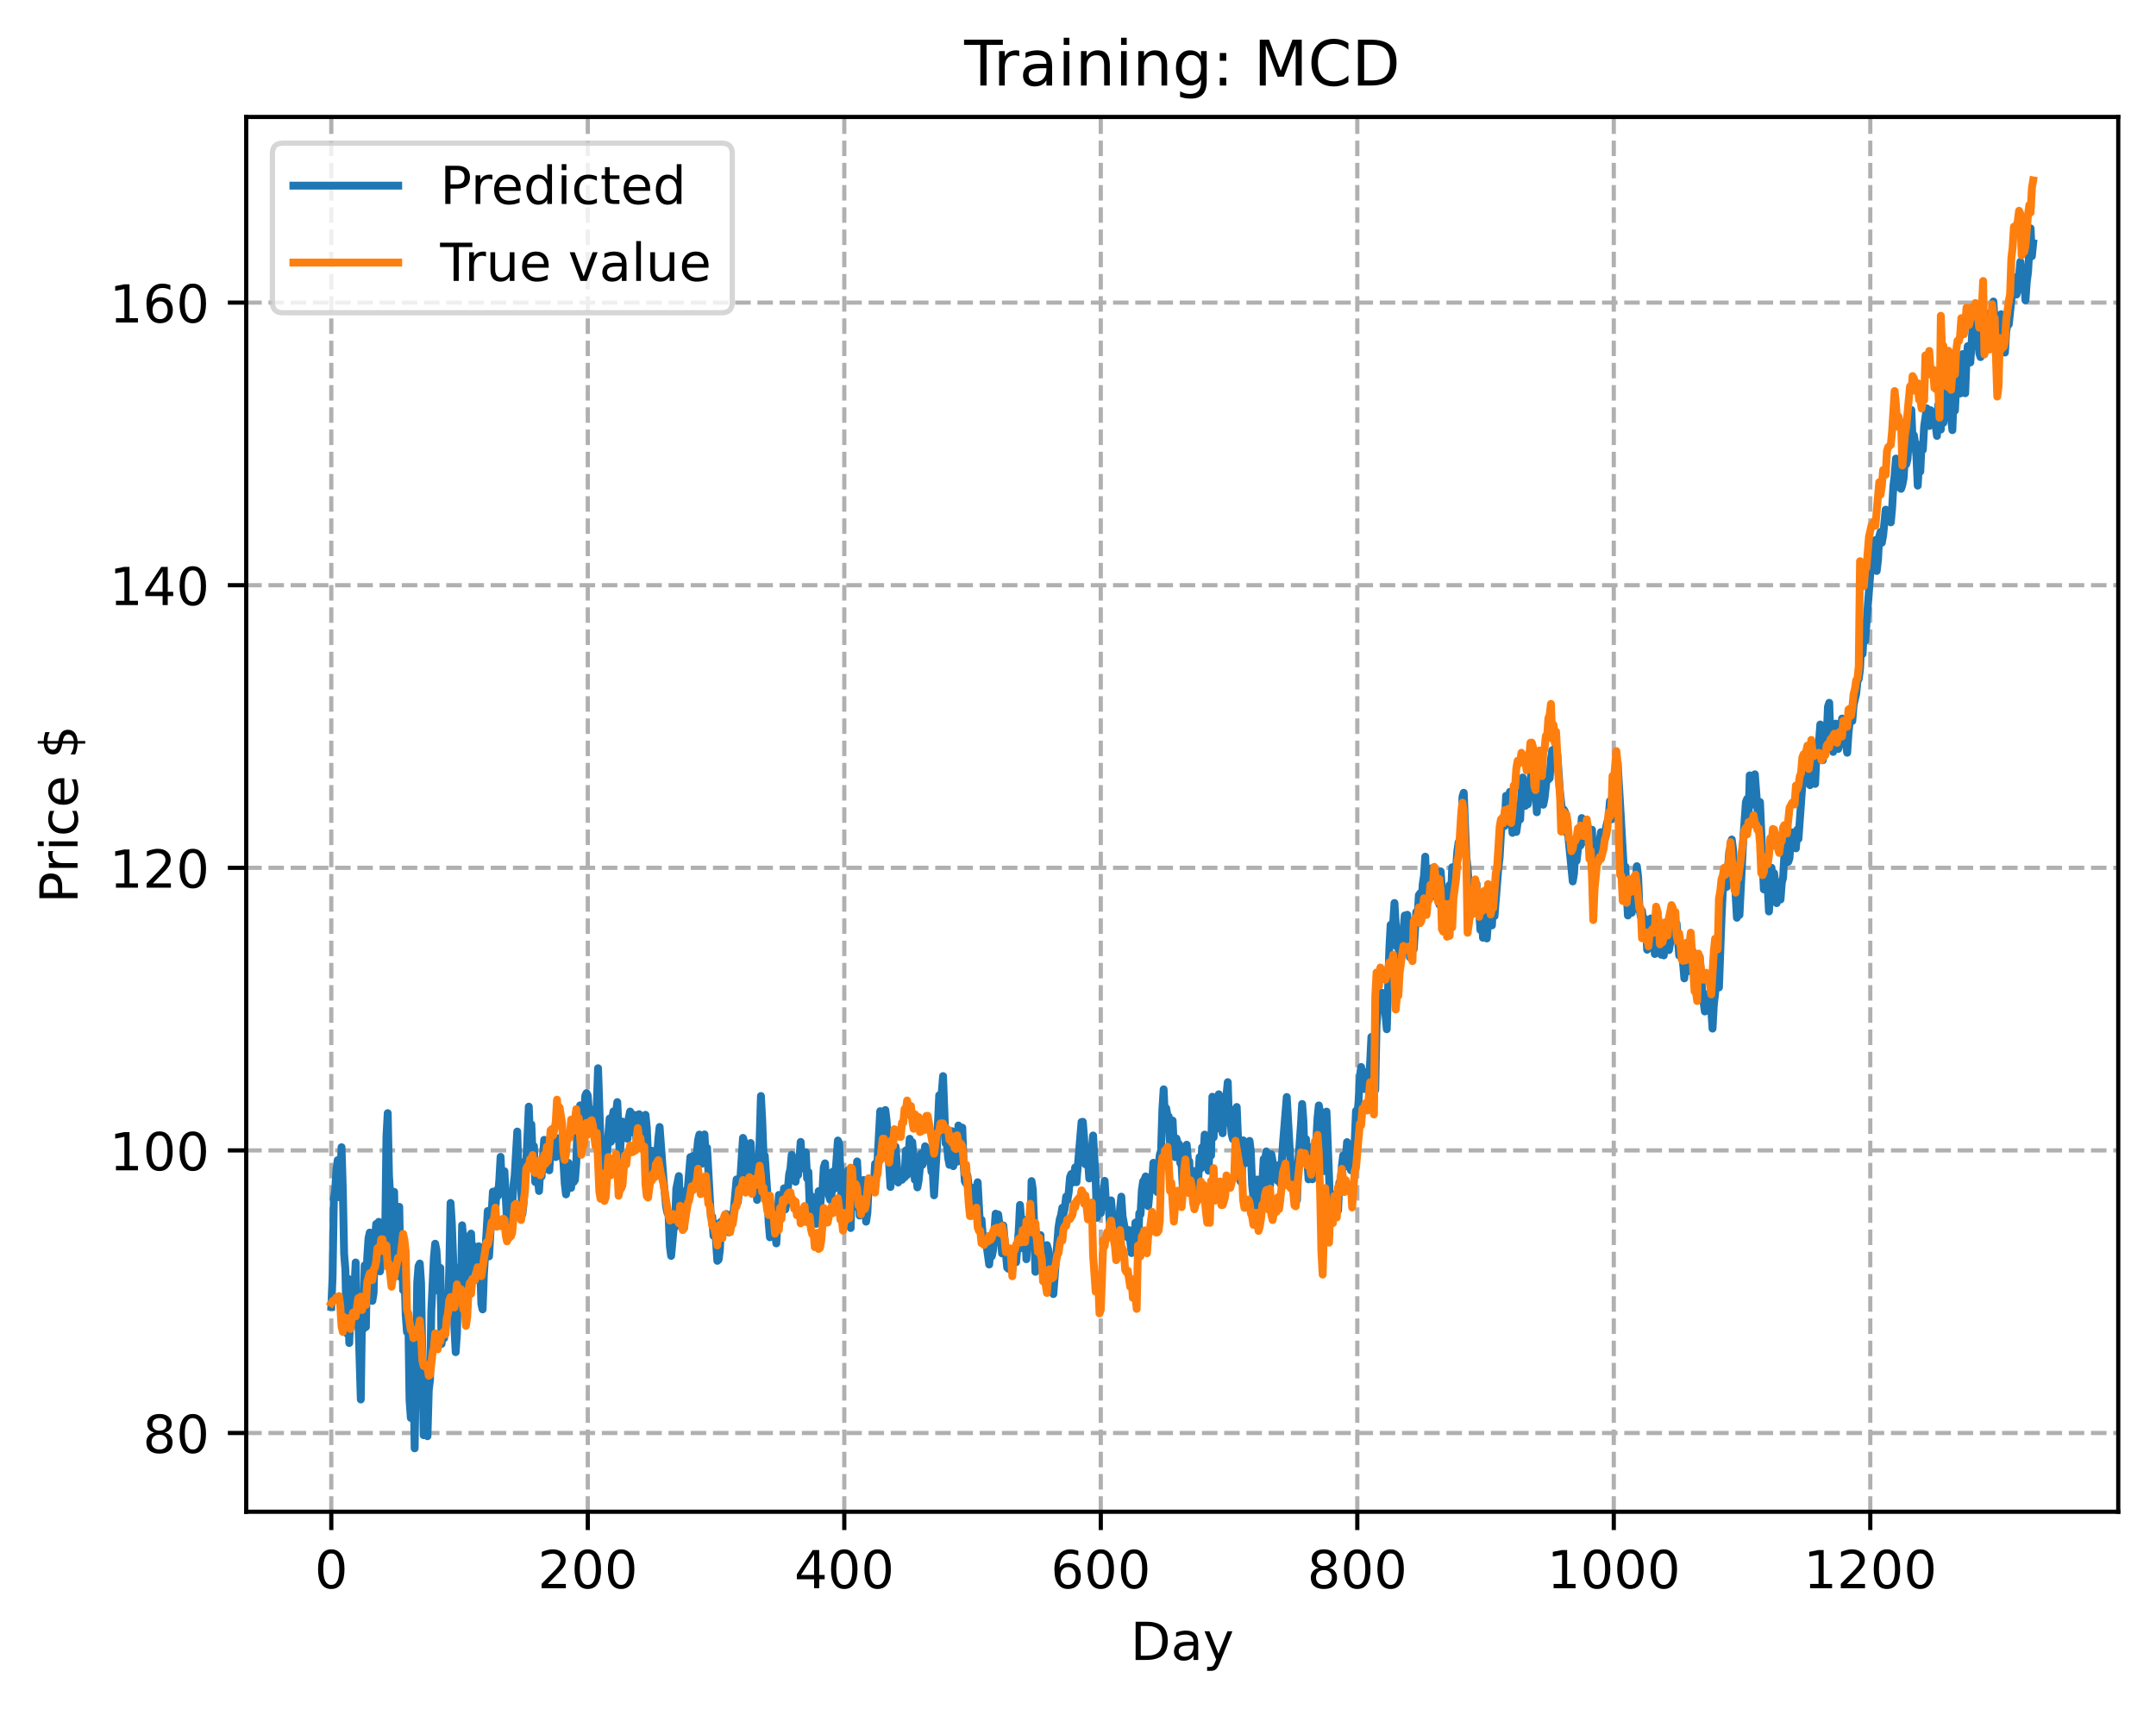 <?xml version="1.0" encoding="utf-8" standalone="no"?>
<!DOCTYPE svg PUBLIC "-//W3C//DTD SVG 1.1//EN"
  "http://www.w3.org/Graphics/SVG/1.1/DTD/svg11.dtd">
<!-- Created with matplotlib (https://matplotlib.org/) -->
<svg height="325.986pt" version="1.1" viewBox="0 0 411.286 325.986" width="411.286pt" xmlns="http://www.w3.org/2000/svg" xmlns:xlink="http://www.w3.org/1999/xlink">
 <defs>
  <style type="text/css">
*{stroke-linecap:butt;stroke-linejoin:round;}
  </style>
 </defs>
 <g id="figure_1">
  <g id="patch_1">
   <path d="M 0 325.986 
L 411.286 325.986 
L 411.286 0 
L 0 0 
z
" style="fill:#ffffff;"/>
  </g>
  <g id="axes_1">
   <g id="patch_2">
    <path d="M 46.966 288.43 
L 404.086 288.43 
L 404.086 22.318 
L 46.966 22.318 
z
" style="fill:#ffffff;"/>
   </g>
   <g id="matplotlib.axis_1">
    <g id="xtick_1">
     <g id="line2d_1">
      <path clip-path="url(#p2b1dc8d932)" d="M 63.198 288.43 
L 63.198 22.318 
" style="fill:none;stroke:#b0b0b0;stroke-dasharray:2.96,1.28;stroke-dashoffset:0;stroke-width:0.8;"/>
     </g>
     <g id="line2d_2">
      <defs>
       <path d="M 0 0 
L 0 3.5 
" id="mb00e0e6027" style="stroke:#000000;stroke-width:0.8;"/>
      </defs>
      <g>
       <use style="stroke:#000000;stroke-width:0.8;" x="63.198" xlink:href="#mb00e0e6027" y="288.43"/>
      </g>
     </g>
     <g id="text_1">
      <!-- 0 -->
      <defs>
       <path d="M 31.781 66.406 
Q 24.172 66.406 20.328 58.906 
Q 16.5 51.422 16.5 36.375 
Q 16.5 21.391 20.328 13.891 
Q 24.172 6.391 31.781 6.391 
Q 39.453 6.391 43.281 13.891 
Q 47.125 21.391 47.125 36.375 
Q 47.125 51.422 43.281 58.906 
Q 39.453 66.406 31.781 66.406 
z
M 31.781 74.219 
Q 44.047 74.219 50.516 64.516 
Q 56.984 54.828 56.984 36.375 
Q 56.984 17.969 50.516 8.266 
Q 44.047 -1.422 31.781 -1.422 
Q 19.531 -1.422 13.062 8.266 
Q 6.594 17.969 6.594 36.375 
Q 6.594 54.828 13.062 64.516 
Q 19.531 74.219 31.781 74.219 
z
" id="DejaVuSans-48"/>
      </defs>
      <g transform="translate(60.017 303.029)scale(0.1 -0.1)">
       <use xlink:href="#DejaVuSans-48"/>
      </g>
     </g>
    </g>
    <g id="xtick_2">
     <g id="line2d_3">
      <path clip-path="url(#p2b1dc8d932)" d="M 112.129 288.43 
L 112.129 22.318 
" style="fill:none;stroke:#b0b0b0;stroke-dasharray:2.96,1.28;stroke-dashoffset:0;stroke-width:0.8;"/>
     </g>
     <g id="line2d_4">
      <g>
       <use style="stroke:#000000;stroke-width:0.8;" x="112.129" xlink:href="#mb00e0e6027" y="288.43"/>
      </g>
     </g>
     <g id="text_2">
      <!-- 200 -->
      <defs>
       <path d="M 19.188 8.297 
L 53.609 8.297 
L 53.609 0 
L 7.328 0 
L 7.328 8.297 
Q 12.938 14.109 22.625 23.891 
Q 32.328 33.688 34.812 36.531 
Q 39.547 41.844 41.422 45.531 
Q 43.312 49.219 43.312 52.781 
Q 43.312 58.594 39.234 62.25 
Q 35.156 65.922 28.609 65.922 
Q 23.969 65.922 18.812 64.312 
Q 13.672 62.703 7.812 59.422 
L 7.812 69.391 
Q 13.766 71.781 18.938 73 
Q 24.125 74.219 28.422 74.219 
Q 39.75 74.219 46.484 68.547 
Q 53.219 62.891 53.219 53.422 
Q 53.219 48.922 51.531 44.891 
Q 49.859 40.875 45.406 35.406 
Q 44.188 33.984 37.641 27.219 
Q 31.109 20.453 19.188 8.297 
z
" id="DejaVuSans-50"/>
      </defs>
      <g transform="translate(102.585 303.029)scale(0.1 -0.1)">
       <use xlink:href="#DejaVuSans-50"/>
       <use x="63.623" xlink:href="#DejaVuSans-48"/>
       <use x="127.246" xlink:href="#DejaVuSans-48"/>
      </g>
     </g>
    </g>
    <g id="xtick_3">
     <g id="line2d_5">
      <path clip-path="url(#p2b1dc8d932)" d="M 161.06 288.43 
L 161.06 22.318 
" style="fill:none;stroke:#b0b0b0;stroke-dasharray:2.96,1.28;stroke-dashoffset:0;stroke-width:0.8;"/>
     </g>
     <g id="line2d_6">
      <g>
       <use style="stroke:#000000;stroke-width:0.8;" x="161.06" xlink:href="#mb00e0e6027" y="288.43"/>
      </g>
     </g>
     <g id="text_3">
      <!-- 400 -->
      <defs>
       <path d="M 37.797 64.312 
L 12.891 25.391 
L 37.797 25.391 
z
M 35.203 72.906 
L 47.609 72.906 
L 47.609 25.391 
L 58.016 25.391 
L 58.016 17.188 
L 47.609 17.188 
L 47.609 0 
L 37.797 0 
L 37.797 17.188 
L 4.891 17.188 
L 4.891 26.703 
z
" id="DejaVuSans-52"/>
      </defs>
      <g transform="translate(151.516 303.029)scale(0.1 -0.1)">
       <use xlink:href="#DejaVuSans-52"/>
       <use x="63.623" xlink:href="#DejaVuSans-48"/>
       <use x="127.246" xlink:href="#DejaVuSans-48"/>
      </g>
     </g>
    </g>
    <g id="xtick_4">
     <g id="line2d_7">
      <path clip-path="url(#p2b1dc8d932)" d="M 209.99 288.43 
L 209.99 22.318 
" style="fill:none;stroke:#b0b0b0;stroke-dasharray:2.96,1.28;stroke-dashoffset:0;stroke-width:0.8;"/>
     </g>
     <g id="line2d_8">
      <g>
       <use style="stroke:#000000;stroke-width:0.8;" x="209.99" xlink:href="#mb00e0e6027" y="288.43"/>
      </g>
     </g>
     <g id="text_4">
      <!-- 600 -->
      <defs>
       <path d="M 33.016 40.375 
Q 26.375 40.375 22.484 35.828 
Q 18.609 31.297 18.609 23.391 
Q 18.609 15.531 22.484 10.953 
Q 26.375 6.391 33.016 6.391 
Q 39.656 6.391 43.531 10.953 
Q 47.406 15.531 47.406 23.391 
Q 47.406 31.297 43.531 35.828 
Q 39.656 40.375 33.016 40.375 
z
M 52.594 71.297 
L 52.594 62.312 
Q 48.875 64.062 45.094 64.984 
Q 41.312 65.922 37.594 65.922 
Q 27.828 65.922 22.672 59.328 
Q 17.531 52.734 16.797 39.406 
Q 19.672 43.656 24.016 45.922 
Q 28.375 48.188 33.594 48.188 
Q 44.578 48.188 50.953 41.516 
Q 57.328 34.859 57.328 23.391 
Q 57.328 12.156 50.688 5.359 
Q 44.047 -1.422 33.016 -1.422 
Q 20.359 -1.422 13.672 8.266 
Q 6.984 17.969 6.984 36.375 
Q 6.984 53.656 15.188 63.938 
Q 23.391 74.219 37.203 74.219 
Q 40.922 74.219 44.703 73.484 
Q 48.484 72.75 52.594 71.297 
z
" id="DejaVuSans-54"/>
      </defs>
      <g transform="translate(200.446 303.029)scale(0.1 -0.1)">
       <use xlink:href="#DejaVuSans-54"/>
       <use x="63.623" xlink:href="#DejaVuSans-48"/>
       <use x="127.246" xlink:href="#DejaVuSans-48"/>
      </g>
     </g>
    </g>
    <g id="xtick_5">
     <g id="line2d_9">
      <path clip-path="url(#p2b1dc8d932)" d="M 258.921 288.43 
L 258.921 22.318 
" style="fill:none;stroke:#b0b0b0;stroke-dasharray:2.96,1.28;stroke-dashoffset:0;stroke-width:0.8;"/>
     </g>
     <g id="line2d_10">
      <g>
       <use style="stroke:#000000;stroke-width:0.8;" x="258.921" xlink:href="#mb00e0e6027" y="288.43"/>
      </g>
     </g>
     <g id="text_5">
      <!-- 800 -->
      <defs>
       <path d="M 31.781 34.625 
Q 24.75 34.625 20.719 30.859 
Q 16.703 27.094 16.703 20.516 
Q 16.703 13.922 20.719 10.156 
Q 24.75 6.391 31.781 6.391 
Q 38.812 6.391 42.859 10.172 
Q 46.922 13.969 46.922 20.516 
Q 46.922 27.094 42.891 30.859 
Q 38.875 34.625 31.781 34.625 
z
M 21.922 38.812 
Q 15.578 40.375 12.031 44.719 
Q 8.5 49.078 8.5 55.328 
Q 8.5 64.062 14.719 69.141 
Q 20.953 74.219 31.781 74.219 
Q 42.672 74.219 48.875 69.141 
Q 55.078 64.062 55.078 55.328 
Q 55.078 49.078 51.531 44.719 
Q 48 40.375 41.703 38.812 
Q 48.828 37.156 52.797 32.312 
Q 56.781 27.484 56.781 20.516 
Q 56.781 9.906 50.312 4.234 
Q 43.844 -1.422 31.781 -1.422 
Q 19.734 -1.422 13.25 4.234 
Q 6.781 9.906 6.781 20.516 
Q 6.781 27.484 10.781 32.312 
Q 14.797 37.156 21.922 38.812 
z
M 18.312 54.391 
Q 18.312 48.734 21.844 45.562 
Q 25.391 42.391 31.781 42.391 
Q 38.141 42.391 41.719 45.562 
Q 45.312 48.734 45.312 54.391 
Q 45.312 60.062 41.719 63.234 
Q 38.141 66.406 31.781 66.406 
Q 25.391 66.406 21.844 63.234 
Q 18.312 60.062 18.312 54.391 
z
" id="DejaVuSans-56"/>
      </defs>
      <g transform="translate(249.377 303.029)scale(0.1 -0.1)">
       <use xlink:href="#DejaVuSans-56"/>
       <use x="63.623" xlink:href="#DejaVuSans-48"/>
       <use x="127.246" xlink:href="#DejaVuSans-48"/>
      </g>
     </g>
    </g>
    <g id="xtick_6">
     <g id="line2d_11">
      <path clip-path="url(#p2b1dc8d932)" d="M 307.851 288.43 
L 307.851 22.318 
" style="fill:none;stroke:#b0b0b0;stroke-dasharray:2.96,1.28;stroke-dashoffset:0;stroke-width:0.8;"/>
     </g>
     <g id="line2d_12">
      <g>
       <use style="stroke:#000000;stroke-width:0.8;" x="307.851" xlink:href="#mb00e0e6027" y="288.43"/>
      </g>
     </g>
     <g id="text_6">
      <!-- 1000 -->
      <defs>
       <path d="M 12.406 8.297 
L 28.516 8.297 
L 28.516 63.922 
L 10.984 60.406 
L 10.984 69.391 
L 28.422 72.906 
L 38.281 72.906 
L 38.281 8.297 
L 54.391 8.297 
L 54.391 0 
L 12.406 0 
z
" id="DejaVuSans-49"/>
      </defs>
      <g transform="translate(295.126 303.029)scale(0.1 -0.1)">
       <use xlink:href="#DejaVuSans-49"/>
       <use x="63.623" xlink:href="#DejaVuSans-48"/>
       <use x="127.246" xlink:href="#DejaVuSans-48"/>
       <use x="190.869" xlink:href="#DejaVuSans-48"/>
      </g>
     </g>
    </g>
    <g id="xtick_7">
     <g id="line2d_13">
      <path clip-path="url(#p2b1dc8d932)" d="M 356.782 288.43 
L 356.782 22.318 
" style="fill:none;stroke:#b0b0b0;stroke-dasharray:2.96,1.28;stroke-dashoffset:0;stroke-width:0.8;"/>
     </g>
     <g id="line2d_14">
      <g>
       <use style="stroke:#000000;stroke-width:0.8;" x="356.782" xlink:href="#mb00e0e6027" y="288.43"/>
      </g>
     </g>
     <g id="text_7">
      <!-- 1200 -->
      <g transform="translate(344.057 303.029)scale(0.1 -0.1)">
       <use xlink:href="#DejaVuSans-49"/>
       <use x="63.623" xlink:href="#DejaVuSans-50"/>
       <use x="127.246" xlink:href="#DejaVuSans-48"/>
       <use x="190.869" xlink:href="#DejaVuSans-48"/>
      </g>
     </g>
    </g>
    <g id="text_8">
     <!-- Day -->
     <defs>
      <path d="M 19.672 64.797 
L 19.672 8.109 
L 31.594 8.109 
Q 46.688 8.109 53.688 14.938 
Q 60.688 21.781 60.688 36.531 
Q 60.688 51.172 53.688 57.984 
Q 46.688 64.797 31.594 64.797 
z
M 9.812 72.906 
L 30.078 72.906 
Q 51.266 72.906 61.172 64.094 
Q 71.094 55.281 71.094 36.531 
Q 71.094 17.672 61.125 8.828 
Q 51.172 0 30.078 0 
L 9.812 0 
z
" id="DejaVuSans-68"/>
      <path d="M 34.281 27.484 
Q 23.391 27.484 19.188 25 
Q 14.984 22.516 14.984 16.5 
Q 14.984 11.719 18.141 8.906 
Q 21.297 6.109 26.703 6.109 
Q 34.188 6.109 38.703 11.406 
Q 43.219 16.703 43.219 25.484 
L 43.219 27.484 
z
M 52.203 31.203 
L 52.203 0 
L 43.219 0 
L 43.219 8.297 
Q 40.141 3.328 35.547 0.953 
Q 30.953 -1.422 24.312 -1.422 
Q 15.922 -1.422 10.953 3.297 
Q 6 8.016 6 15.922 
Q 6 25.141 12.172 29.828 
Q 18.359 34.516 30.609 34.516 
L 43.219 34.516 
L 43.219 35.406 
Q 43.219 41.609 39.141 45 
Q 35.062 48.391 27.688 48.391 
Q 23 48.391 18.547 47.266 
Q 14.109 46.141 10.016 43.891 
L 10.016 52.203 
Q 14.938 54.109 19.578 55.047 
Q 24.219 56 28.609 56 
Q 40.484 56 46.344 49.844 
Q 52.203 43.703 52.203 31.203 
z
" id="DejaVuSans-97"/>
      <path d="M 32.172 -5.078 
Q 28.375 -14.844 24.75 -17.812 
Q 21.141 -20.797 15.094 -20.797 
L 7.906 -20.797 
L 7.906 -13.281 
L 13.188 -13.281 
Q 16.891 -13.281 18.938 -11.516 
Q 21 -9.766 23.484 -3.219 
L 25.094 0.875 
L 2.984 54.688 
L 12.5 54.688 
L 29.594 11.922 
L 46.688 54.688 
L 56.203 54.688 
z
" id="DejaVuSans-121"/>
     </defs>
     <g transform="translate(215.652 316.707)scale(0.1 -0.1)">
      <use xlink:href="#DejaVuSans-68"/>
      <use x="77.002" xlink:href="#DejaVuSans-97"/>
      <use x="138.281" xlink:href="#DejaVuSans-121"/>
     </g>
    </g>
   </g>
   <g id="matplotlib.axis_2">
    <g id="ytick_1">
     <g id="line2d_15">
      <path clip-path="url(#p2b1dc8d932)" d="M 46.966 273.403 
L 404.086 273.403 
" style="fill:none;stroke:#b0b0b0;stroke-dasharray:2.96,1.28;stroke-dashoffset:0;stroke-width:0.8;"/>
     </g>
     <g id="line2d_16">
      <defs>
       <path d="M 0 0 
L -3.5 0 
" id="md438789580" style="stroke:#000000;stroke-width:0.8;"/>
      </defs>
      <g>
       <use style="stroke:#000000;stroke-width:0.8;" x="46.966" xlink:href="#md438789580" y="273.403"/>
      </g>
     </g>
     <g id="text_9">
      <!-- 80 -->
      <g transform="translate(27.241 277.202)scale(0.1 -0.1)">
       <use xlink:href="#DejaVuSans-56"/>
       <use x="63.623" xlink:href="#DejaVuSans-48"/>
      </g>
     </g>
    </g>
    <g id="ytick_2">
     <g id="line2d_17">
      <path clip-path="url(#p2b1dc8d932)" d="M 46.966 219.486 
L 404.086 219.486 
" style="fill:none;stroke:#b0b0b0;stroke-dasharray:2.96,1.28;stroke-dashoffset:0;stroke-width:0.8;"/>
     </g>
     <g id="line2d_18">
      <g>
       <use style="stroke:#000000;stroke-width:0.8;" x="46.966" xlink:href="#md438789580" y="219.486"/>
      </g>
     </g>
     <g id="text_10">
      <!-- 100 -->
      <g transform="translate(20.878 223.285)scale(0.1 -0.1)">
       <use xlink:href="#DejaVuSans-49"/>
       <use x="63.623" xlink:href="#DejaVuSans-48"/>
       <use x="127.246" xlink:href="#DejaVuSans-48"/>
      </g>
     </g>
    </g>
    <g id="ytick_3">
     <g id="line2d_19">
      <path clip-path="url(#p2b1dc8d932)" d="M 46.966 165.568 
L 404.086 165.568 
" style="fill:none;stroke:#b0b0b0;stroke-dasharray:2.96,1.28;stroke-dashoffset:0;stroke-width:0.8;"/>
     </g>
     <g id="line2d_20">
      <g>
       <use style="stroke:#000000;stroke-width:0.8;" x="46.966" xlink:href="#md438789580" y="165.568"/>
      </g>
     </g>
     <g id="text_11">
      <!-- 120 -->
      <g transform="translate(20.878 169.367)scale(0.1 -0.1)">
       <use xlink:href="#DejaVuSans-49"/>
       <use x="63.623" xlink:href="#DejaVuSans-50"/>
       <use x="127.246" xlink:href="#DejaVuSans-48"/>
      </g>
     </g>
    </g>
    <g id="ytick_4">
     <g id="line2d_21">
      <path clip-path="url(#p2b1dc8d932)" d="M 46.966 111.651 
L 404.086 111.651 
" style="fill:none;stroke:#b0b0b0;stroke-dasharray:2.96,1.28;stroke-dashoffset:0;stroke-width:0.8;"/>
     </g>
     <g id="line2d_22">
      <g>
       <use style="stroke:#000000;stroke-width:0.8;" x="46.966" xlink:href="#md438789580" y="111.651"/>
      </g>
     </g>
     <g id="text_12">
      <!-- 140 -->
      <g transform="translate(20.878 115.45)scale(0.1 -0.1)">
       <use xlink:href="#DejaVuSans-49"/>
       <use x="63.623" xlink:href="#DejaVuSans-52"/>
       <use x="127.246" xlink:href="#DejaVuSans-48"/>
      </g>
     </g>
    </g>
    <g id="ytick_5">
     <g id="line2d_23">
      <path clip-path="url(#p2b1dc8d932)" d="M 46.966 57.733 
L 404.086 57.733 
" style="fill:none;stroke:#b0b0b0;stroke-dasharray:2.96,1.28;stroke-dashoffset:0;stroke-width:0.8;"/>
     </g>
     <g id="line2d_24">
      <g>
       <use style="stroke:#000000;stroke-width:0.8;" x="46.966" xlink:href="#md438789580" y="57.733"/>
      </g>
     </g>
     <g id="text_13">
      <!-- 160 -->
      <g transform="translate(20.878 61.533)scale(0.1 -0.1)">
       <use xlink:href="#DejaVuSans-49"/>
       <use x="63.623" xlink:href="#DejaVuSans-54"/>
       <use x="127.246" xlink:href="#DejaVuSans-48"/>
      </g>
     </g>
    </g>
    <g id="text_14">
     <!-- Price $ -->
     <defs>
      <path d="M 19.672 64.797 
L 19.672 37.406 
L 32.078 37.406 
Q 38.969 37.406 42.719 40.969 
Q 46.484 44.531 46.484 51.125 
Q 46.484 57.672 42.719 61.234 
Q 38.969 64.797 32.078 64.797 
z
M 9.812 72.906 
L 32.078 72.906 
Q 44.344 72.906 50.609 67.359 
Q 56.891 61.812 56.891 51.125 
Q 56.891 40.328 50.609 34.812 
Q 44.344 29.297 32.078 29.297 
L 19.672 29.297 
L 19.672 0 
L 9.812 0 
z
" id="DejaVuSans-80"/>
      <path d="M 41.109 46.297 
Q 39.594 47.172 37.812 47.578 
Q 36.031 48 33.891 48 
Q 26.266 48 22.188 43.047 
Q 18.109 38.094 18.109 28.812 
L 18.109 0 
L 9.078 0 
L 9.078 54.688 
L 18.109 54.688 
L 18.109 46.188 
Q 20.953 51.172 25.484 53.578 
Q 30.031 56 36.531 56 
Q 37.453 56 38.578 55.875 
Q 39.703 55.766 41.062 55.516 
z
" id="DejaVuSans-114"/>
      <path d="M 9.422 54.688 
L 18.406 54.688 
L 18.406 0 
L 9.422 0 
z
M 9.422 75.984 
L 18.406 75.984 
L 18.406 64.594 
L 9.422 64.594 
z
" id="DejaVuSans-105"/>
      <path d="M 48.781 52.594 
L 48.781 44.188 
Q 44.969 46.297 41.141 47.344 
Q 37.312 48.391 33.406 48.391 
Q 24.656 48.391 19.812 42.844 
Q 14.984 37.312 14.984 27.297 
Q 14.984 17.281 19.812 11.734 
Q 24.656 6.203 33.406 6.203 
Q 37.312 6.203 41.141 7.25 
Q 44.969 8.297 48.781 10.406 
L 48.781 2.094 
Q 45.016 0.344 40.984 -0.531 
Q 36.969 -1.422 32.422 -1.422 
Q 20.062 -1.422 12.781 6.344 
Q 5.516 14.109 5.516 27.297 
Q 5.516 40.672 12.859 48.328 
Q 20.219 56 33.016 56 
Q 37.156 56 41.109 55.141 
Q 45.062 54.297 48.781 52.594 
z
" id="DejaVuSans-99"/>
      <path d="M 56.203 29.594 
L 56.203 25.203 
L 14.891 25.203 
Q 15.484 15.922 20.484 11.062 
Q 25.484 6.203 34.422 6.203 
Q 39.594 6.203 44.453 7.469 
Q 49.312 8.734 54.109 11.281 
L 54.109 2.781 
Q 49.266 0.734 44.188 -0.344 
Q 39.109 -1.422 33.891 -1.422 
Q 20.797 -1.422 13.156 6.188 
Q 5.516 13.812 5.516 26.812 
Q 5.516 40.234 12.766 48.109 
Q 20.016 56 32.328 56 
Q 43.359 56 49.781 48.891 
Q 56.203 41.797 56.203 29.594 
z
M 47.219 32.234 
Q 47.125 39.594 43.094 43.984 
Q 39.062 48.391 32.422 48.391 
Q 24.906 48.391 20.391 44.141 
Q 15.875 39.891 15.188 32.172 
z
" id="DejaVuSans-101"/>
      <path id="DejaVuSans-32"/>
      <path d="M 33.797 -14.703 
L 28.906 -14.703 
L 28.859 0 
Q 23.734 0.094 18.609 1.188 
Q 13.484 2.297 8.297 4.5 
L 8.297 13.281 
Q 13.281 10.156 18.375 8.562 
Q 23.484 6.984 28.906 6.938 
L 28.906 29.203 
Q 18.109 30.953 13.203 35.156 
Q 8.297 39.359 8.297 46.688 
Q 8.297 54.641 13.625 59.219 
Q 18.953 63.812 28.906 64.5 
L 28.906 75.984 
L 33.797 75.984 
L 33.797 64.656 
Q 38.328 64.453 42.578 63.688 
Q 46.828 62.938 50.875 61.625 
L 50.875 53.078 
Q 46.828 55.125 42.547 56.25 
Q 38.281 57.375 33.797 57.562 
L 33.797 36.719 
Q 44.875 35.016 50.094 30.609 
Q 55.328 26.219 55.328 18.609 
Q 55.328 10.359 49.781 5.594 
Q 44.234 0.828 33.797 0.094 
z
M 28.906 37.594 
L 28.906 57.625 
Q 23.25 56.984 20.266 54.391 
Q 17.281 51.812 17.281 47.516 
Q 17.281 43.312 20.031 40.969 
Q 22.797 38.625 28.906 37.594 
z
M 33.797 28.219 
L 33.797 7.078 
Q 39.984 7.906 43.141 10.594 
Q 46.297 13.281 46.297 17.672 
Q 46.297 21.969 43.281 24.5 
Q 40.281 27.047 33.797 28.219 
z
" id="DejaVuSans-36"/>
     </defs>
     <g transform="translate(14.798 172.342)rotate(-90)scale(0.1 -0.1)">
      <use xlink:href="#DejaVuSans-80"/>
      <use x="58.553" xlink:href="#DejaVuSans-114"/>
      <use x="99.666" xlink:href="#DejaVuSans-105"/>
      <use x="127.449" xlink:href="#DejaVuSans-99"/>
      <use x="182.43" xlink:href="#DejaVuSans-101"/>
      <use x="243.953" xlink:href="#DejaVuSans-32"/>
      <use x="275.74" xlink:href="#DejaVuSans-36"/>
     </g>
    </g>
   </g>
   <g id="line2d_25">
    <path clip-path="url(#p2b1dc8d932)" d="M 63.198 249.317 
L 63.443 243.632 
L 63.688 228.671 
L 63.932 227.262 
L 64.177 223.187 
L 64.422 221.339 
L 64.666 228.424 
L 64.911 224.622 
L 65.156 218.885 
L 65.4 227.028 
L 65.645 239.203 
L 65.89 242.261 
L 66.134 254.378 
L 66.379 243.94 
L 66.623 256.24 
L 66.868 250.036 
L 67.113 249.871 
L 67.357 251.677 
L 67.847 240.871 
L 68.091 252.864 
L 68.336 250.722 
L 68.825 267.013 
L 69.07 250.364 
L 69.315 253.562 
L 69.559 241.419 
L 69.804 253.188 
L 70.049 239.95 
L 70.293 236.28 
L 70.538 235.168 
L 70.783 237.294 
L 71.027 248.198 
L 71.272 246.675 
L 71.517 236.72 
L 71.761 233.518 
L 72.006 235.499 
L 72.251 233.117 
L 72.495 242.567 
L 72.74 240.678 
L 72.984 237.654 
L 73.229 237.216 
L 73.474 235.822 
L 73.718 216.847 
L 73.963 212.378 
L 74.208 224.333 
L 74.452 228.138 
L 74.697 241.16 
L 74.942 237.78 
L 75.186 227.391 
L 75.431 239.119 
L 75.676 242.049 
L 75.92 241.569 
L 76.165 230.25 
L 76.41 243.645 
L 76.654 237.508 
L 76.899 246.174 
L 77.144 242.387 
L 77.388 250.844 
L 77.633 254.133 
L 77.878 250.696 
L 78.122 267.109 
L 78.367 270.533 
L 78.611 257.644 
L 78.856 261.247 
L 79.101 276.334 
L 79.59 244.64 
L 79.835 241.58 
L 80.079 241.067 
L 80.324 244.723 
L 80.813 273.826 
L 81.058 270.78 
L 81.303 273.474 
L 81.547 274.023 
L 81.792 265.213 
L 82.037 263.21 
L 82.281 250.047 
L 82.771 239.875 
L 83.015 237.29 
L 83.26 238.541 
L 83.749 246.376 
L 83.994 241.897 
L 84.239 256.423 
L 84.483 254.146 
L 84.728 255.32 
L 84.972 247.809 
L 85.217 248.776 
L 85.462 250.284 
L 85.706 241.904 
L 85.951 229.512 
L 86.196 233.471 
L 86.44 240.062 
L 86.685 253.421 
L 86.93 257.99 
L 87.174 254.318 
L 87.419 241.859 
L 87.664 242.325 
L 87.908 246.887 
L 88.153 233.776 
L 88.398 236.614 
L 88.642 235.908 
L 88.887 239.113 
L 89.132 245.015 
L 89.621 235.784 
L 89.866 235.359 
L 90.11 241.083 
L 90.599 237.844 
L 90.844 244.207 
L 91.333 237.782 
L 91.578 241.151 
L 91.823 248.792 
L 92.067 249.828 
L 92.312 243.169 
L 92.801 235.269 
L 93.046 231.049 
L 93.291 239.724 
L 94.025 227.361 
L 94.269 233.617 
L 94.759 227.075 
L 95.003 228.169 
L 95.248 225.136 
L 95.493 220.719 
L 95.737 226.421 
L 95.982 224.415 
L 96.227 223.455 
L 96.716 233.054 
L 96.96 236.333 
L 97.205 232.941 
L 97.45 234.313 
L 97.939 226.263 
L 98.184 224.322 
L 98.673 215.888 
L 98.918 223.997 
L 99.162 221.593 
L 99.652 231.642 
L 99.896 229.424 
L 100.141 224.666 
L 100.386 222.16 
L 100.875 211.142 
L 101.12 217.685 
L 101.364 214.517 
L 101.609 220.526 
L 101.854 218.674 
L 102.098 225.523 
L 102.343 224.783 
L 102.587 224.757 
L 102.832 227.235 
L 103.077 223.093 
L 103.321 224.466 
L 103.811 217.475 
L 104.055 217.6 
L 104.3 223.042 
L 104.545 221.6 
L 104.789 223.288 
L 105.279 215.492 
L 105.523 216.712 
L 105.768 220.124 
L 106.013 220.763 
L 106.257 220.018 
L 106.502 217.177 
L 106.747 218.931 
L 106.991 216.998 
L 107.236 220.239 
L 107.481 221.772 
L 107.725 225.779 
L 107.97 227.885 
L 108.215 226.606 
L 108.459 221.867 
L 108.948 226.638 
L 109.193 223.896 
L 109.438 225.523 
L 109.682 225.144 
L 109.927 222.007 
L 110.172 214.386 
L 110.416 216.026 
L 110.661 210.893 
L 111.15 215.426 
L 111.395 213.351 
L 111.64 209.074 
L 111.884 208.556 
L 112.129 209.018 
L 112.374 212.596 
L 112.618 211.6 
L 112.863 212.397 
L 113.108 212.216 
L 113.352 213.858 
L 113.597 213.047 
L 113.842 210.975 
L 114.086 203.81 
L 114.575 218.316 
L 114.82 221.697 
L 115.065 220.14 
L 115.554 227.514 
L 115.799 219.87 
L 116.288 213.399 
L 116.533 217.864 
L 116.777 213.528 
L 117.022 212.051 
L 117.267 217.25 
L 117.511 212.523 
L 117.756 210.267 
L 118.245 220.706 
L 118.49 216.264 
L 118.735 213.995 
L 118.979 216.366 
L 119.224 217.012 
L 119.469 214.229 
L 119.713 217.292 
L 119.958 213.203 
L 120.203 212.07 
L 120.447 212.489 
L 120.692 216.029 
L 121.181 212.735 
L 121.426 217.848 
L 121.67 214.196 
L 121.915 212.583 
L 122.16 216.063 
L 122.404 213.337 
L 122.649 216.072 
L 123.138 212.698 
L 123.383 215.127 
L 123.872 225.757 
L 124.362 219.556 
L 124.606 223.259 
L 124.851 221.022 
L 125.096 224.071 
L 125.585 217.278 
L 125.83 215.016 
L 126.563 224.904 
L 127.053 230.144 
L 127.297 231.323 
L 127.542 231.889 
L 127.787 237.799 
L 128.031 239.619 
L 128.521 234.239 
L 128.765 234.157 
L 129.01 226.788 
L 129.499 224.387 
L 129.744 230.351 
L 129.989 227.19 
L 130.233 230.011 
L 130.478 234.34 
L 130.723 231.059 
L 130.967 229.625 
L 131.701 220.757 
L 131.946 220.847 
L 132.191 220.547 
L 132.435 225.173 
L 133.169 217.496 
L 133.414 216.471 
L 133.903 222.034 
L 134.148 219.954 
L 134.392 216.44 
L 134.637 221.104 
L 134.882 219 
L 135.616 232.168 
L 135.86 232.105 
L 136.105 235.775 
L 136.35 233.355 
L 136.839 240.563 
L 137.084 240.323 
L 137.328 238.507 
L 137.573 233.076 
L 137.818 233.217 
L 138.062 234.342 
L 138.551 231.62 
L 138.796 231.768 
L 139.041 235.128 
L 139.285 232.158 
L 139.53 232.248 
L 139.775 232.599 
L 140.019 230.396 
L 140.509 225.025 
L 140.753 229.364 
L 141.243 224.682 
L 141.732 217.105 
L 141.977 217.874 
L 142.221 224.589 
L 142.466 225.424 
L 143.2 218.081 
L 143.689 225.981 
L 143.934 225.262 
L 144.178 223.698 
L 144.423 228.948 
L 144.668 225.615 
L 145.157 209.107 
L 145.402 213.611 
L 145.646 220.244 
L 145.891 220.501 
L 146.38 227.595 
L 146.625 233.146 
L 146.87 236.071 
L 147.114 234.822 
L 147.359 234.507 
L 147.604 235.355 
L 147.848 234.949 
L 148.093 237.236 
L 148.582 227.98 
L 148.827 232.336 
L 149.072 228.8 
L 149.316 230.279 
L 149.561 226.72 
L 149.806 230.75 
L 150.05 229.508 
L 150.539 224.041 
L 150.784 223.01 
L 151.029 220.317 
L 151.273 224.93 
L 151.518 223.166 
L 151.763 225.476 
L 152.007 223.202 
L 152.252 224.201 
L 152.741 217.865 
L 152.986 222.539 
L 153.231 222.943 
L 153.475 220.836 
L 153.72 219.849 
L 153.965 224.832 
L 154.209 223.588 
L 154.454 229.944 
L 154.699 228.153 
L 154.943 231.254 
L 155.188 231.491 
L 155.433 232.259 
L 155.677 233.51 
L 156.166 227.261 
L 156.411 230.802 
L 156.656 227.811 
L 156.9 227.055 
L 157.145 222.729 
L 157.39 221.957 
L 157.634 226.438 
L 157.879 223.864 
L 158.124 228.035 
L 158.368 228.926 
L 158.613 228.136 
L 158.858 223.544 
L 159.102 226.864 
L 159.347 224.389 
L 159.836 217.601 
L 160.081 218.176 
L 160.57 229.35 
L 160.815 226.624 
L 161.06 230.006 
L 161.549 223.855 
L 161.794 223.293 
L 162.283 234.304 
L 162.527 223.988 
L 162.772 228.471 
L 163.017 230.208 
L 163.506 221.59 
L 163.995 231.925 
L 164.24 226.912 
L 164.485 227.266 
L 164.729 225.145 
L 165.219 233.092 
L 165.463 231.463 
L 165.708 226.185 
L 165.953 225.599 
L 166.197 226.24 
L 166.442 227.242 
L 166.687 226.546 
L 166.931 222.052 
L 167.176 223.875 
L 167.421 220.948 
L 167.91 212.003 
L 168.154 217.13 
L 168.399 214.344 
L 168.644 213.336 
L 168.888 211.781 
L 169.133 213.787 
L 169.867 226.475 
L 170.356 218.608 
L 170.601 220.444 
L 170.846 218.784 
L 171.335 225.615 
L 171.58 223.554 
L 172.069 225.103 
L 172.314 224.262 
L 172.558 224.643 
L 172.803 219.503 
L 173.048 224.198 
L 173.537 217.271 
L 173.782 219.462 
L 174.026 217.892 
L 174.271 220.712 
L 174.515 225.103 
L 174.76 223.227 
L 175.005 226.552 
L 175.249 225.185 
L 175.739 220.066 
L 175.983 222.241 
L 176.228 221.375 
L 176.473 218.705 
L 176.962 220.898 
L 177.207 219.381 
L 177.451 221.078 
L 177.696 223.554 
L 177.941 223.663 
L 178.185 228.06 
L 178.675 219.928 
L 179.164 208.963 
L 179.409 210.456 
L 179.653 208.431 
L 179.898 205.309 
L 180.387 218.162 
L 180.632 218.31 
L 180.876 220.938 
L 181.121 222.248 
L 181.366 221.881 
L 181.61 215.821 
L 181.855 222.499 
L 182.1 216.569 
L 182.344 217.403 
L 182.589 221.648 
L 182.834 214.737 
L 183.078 216.854 
L 183.323 221.462 
L 183.568 215.141 
L 183.812 221.857 
L 184.057 225.391 
L 184.302 225.833 
L 184.546 224.254 
L 185.28 230.273 
L 185.525 230.334 
L 185.77 226.866 
L 186.014 226.494 
L 186.259 226.932 
L 186.503 225.562 
L 186.993 234.797 
L 187.237 232.715 
L 187.482 235.766 
L 187.727 236.104 
L 187.971 235.979 
L 188.705 241.265 
L 188.95 238.332 
L 189.195 239.702 
L 189.439 238.531 
L 189.929 231.56 
L 190.173 232.987 
L 190.418 231.712 
L 190.663 233.511 
L 191.152 239.146 
L 191.397 233.807 
L 192.13 241.852 
L 192.375 242.078 
L 192.62 241.131 
L 192.864 240.863 
L 193.109 242.404 
L 193.598 238.162 
L 193.843 240.834 
L 194.332 234.855 
L 194.577 229.887 
L 194.822 233.036 
L 195.066 238.173 
L 195.311 232.713 
L 195.556 232.924 
L 195.8 240.252 
L 196.045 236.123 
L 196.29 236.492 
L 196.534 237.49 
L 196.779 225.343 
L 197.024 226.956 
L 197.268 233.296 
L 197.513 242.657 
L 197.758 238.469 
L 198.247 237.174 
L 198.491 235.652 
L 198.736 242.237 
L 198.981 241.519 
L 199.225 241.281 
L 199.47 237.807 
L 199.715 237.558 
L 199.959 238.43 
L 200.204 240.709 
L 200.449 239.898 
L 200.693 242.085 
L 200.938 246.901 
L 201.917 234.197 
L 202.161 232.639 
L 202.406 231.855 
L 202.651 230.432 
L 202.895 231.517 
L 203.14 230.398 
L 203.385 228.298 
L 203.629 228.971 
L 203.874 227.454 
L 204.118 224.598 
L 204.363 223.993 
L 204.608 225.621 
L 204.852 224.656 
L 205.097 222.735 
L 205.342 225.565 
L 206.32 214.068 
L 206.565 214.034 
L 206.81 217.131 
L 207.054 222.146 
L 207.299 219.606 
L 207.544 221.156 
L 207.788 224.85 
L 208.522 216.645 
L 209.012 225.131 
L 209.256 232.361 
L 209.501 227.549 
L 209.746 230.551 
L 209.99 231.454 
L 210.235 227.446 
L 210.479 229.053 
L 210.724 225.292 
L 210.969 229.46 
L 211.213 229.888 
L 211.458 229.687 
L 211.703 233.222 
L 211.947 229.02 
L 212.437 234.775 
L 212.681 234.897 
L 212.926 235.552 
L 213.171 238.188 
L 213.415 235.421 
L 213.66 230.701 
L 213.905 228.313 
L 214.149 232.064 
L 214.639 234.713 
L 214.883 234.905 
L 215.128 236.096 
L 215.373 234.701 
L 215.862 239.081 
L 216.106 236.194 
L 216.351 237.443 
L 216.596 233.258 
L 217.085 238.609 
L 217.33 231.483 
L 217.574 231.677 
L 217.819 227.082 
L 218.064 225.395 
L 218.308 225.104 
L 218.553 224.452 
L 218.798 229.169 
L 219.042 230.13 
L 219.532 224.883 
L 219.776 225.674 
L 220.021 221.854 
L 220.266 224.384 
L 220.51 224.368 
L 220.755 227.436 
L 221 222.696 
L 221.244 220.357 
L 221.489 219.521 
L 221.734 211.72 
L 221.978 207.836 
L 222.223 213.192 
L 222.467 211.441 
L 222.712 212.818 
L 222.957 213.028 
L 223.201 218.22 
L 223.446 216.804 
L 223.691 213.791 
L 223.935 218.883 
L 224.18 220.779 
L 224.425 217.215 
L 224.669 218.17 
L 224.914 218.281 
L 225.159 221.914 
L 225.403 222.328 
L 225.648 226.778 
L 226.382 218.404 
L 226.627 221.418 
L 226.871 221.569 
L 227.116 227.626 
L 227.605 223.401 
L 227.85 227.542 
L 228.094 226.591 
L 228.339 227.333 
L 228.584 224.929 
L 228.828 220.784 
L 229.073 222.96 
L 229.318 218.916 
L 229.562 220.455 
L 229.807 216.471 
L 230.052 218.269 
L 230.296 222.163 
L 230.541 223.365 
L 230.786 218.208 
L 231.03 220.475 
L 231.275 209.248 
L 231.52 216.997 
L 231.764 209.625 
L 232.009 213.423 
L 232.498 208.783 
L 232.743 215.402 
L 232.988 210.782 
L 233.232 216.221 
L 233.477 211.768 
L 233.966 208.927 
L 234.211 206.469 
L 234.455 214.27 
L 234.7 213.051 
L 234.945 216.362 
L 235.189 217.334 
L 235.434 211.722 
L 235.679 217.968 
L 235.923 211.202 
L 236.168 217.102 
L 236.413 220.079 
L 236.657 225.43 
L 236.902 224.107 
L 237.147 217.564 
L 237.636 221.906 
L 237.881 218.557 
L 238.125 219.183 
L 238.37 217.674 
L 238.615 219.728 
L 238.859 226.102 
L 239.349 230.667 
L 239.838 225.047 
L 240.327 229.296 
L 240.572 228.002 
L 240.816 225.38 
L 241.061 221.119 
L 241.306 221.707 
L 241.55 219.687 
L 241.795 220.087 
L 242.04 224.342 
L 242.284 226.241 
L 242.529 220.221 
L 242.774 221.594 
L 243.018 224.113 
L 243.263 224.584 
L 243.508 222.47 
L 243.752 225.309 
L 243.997 222.271 
L 244.242 225.848 
L 244.731 218.324 
L 245.465 209.301 
L 246.443 226.369 
L 246.688 222.903 
L 246.933 223.389 
L 247.422 228.942 
L 247.667 221.719 
L 248.156 214.747 
L 248.401 210.63 
L 248.645 213.88 
L 248.89 221.621 
L 249.135 217.319 
L 249.624 225.016 
L 249.869 221.264 
L 250.113 221.328 
L 250.358 225.003 
L 250.603 218.584 
L 250.847 222.074 
L 251.337 213.279 
L 251.581 210.903 
L 251.826 212.197 
L 252.315 216.968 
L 252.56 223.437 
L 252.804 215.356 
L 253.049 212.088 
L 253.538 224.578 
L 253.783 231.164 
L 254.028 227.842 
L 254.272 229.17 
L 254.517 232.268 
L 254.762 228.59 
L 255.006 230.178 
L 255.251 230.968 
L 255.496 225.628 
L 255.74 227.469 
L 255.985 222.406 
L 256.23 220.444 
L 256.474 222.666 
L 256.719 221.461 
L 256.964 217.907 
L 257.208 221.698 
L 257.453 221.419 
L 257.697 223.281 
L 257.942 220.884 
L 258.187 223.513 
L 258.676 211.944 
L 258.921 212.69 
L 259.165 210.11 
L 259.41 205.464 
L 259.655 203.573 
L 259.899 206.122 
L 260.144 204.481 
L 260.389 207.794 
L 260.633 207.554 
L 260.878 205.499 
L 261.123 206.097 
L 261.367 202.799 
L 261.612 197.837 
L 261.857 200.469 
L 262.346 207.97 
L 262.591 195.708 
L 263.08 189.357 
L 263.325 192.718 
L 263.569 189.38 
L 263.814 192.485 
L 264.058 190.918 
L 264.548 196.377 
L 265.037 180.898 
L 265.282 176.45 
L 265.526 179.724 
L 266.016 172.284 
L 266.505 180.656 
L 266.75 179.119 
L 266.994 184.224 
L 267.484 178.906 
L 267.728 177.388 
L 267.973 174.662 
L 268.218 178.121 
L 268.462 174.532 
L 268.952 182.641 
L 269.196 175.782 
L 269.685 181.142 
L 270.175 173.998 
L 270.419 174.791 
L 270.664 170.802 
L 270.909 170.447 
L 271.153 172.964 
L 271.398 168.705 
L 271.643 167.105 
L 271.887 163.443 
L 272.132 170.255 
L 272.377 171.494 
L 272.866 167.547 
L 273.111 165.666 
L 273.355 170.979 
L 273.6 169.562 
L 273.845 166.855 
L 274.089 170.902 
L 274.579 172.594 
L 274.823 166.247 
L 275.557 176.172 
L 275.802 171.215 
L 276.046 170.348 
L 276.291 172.168 
L 276.536 168.848 
L 276.78 171.789 
L 277.025 165.463 
L 277.27 168.391 
L 277.514 166.437 
L 277.759 165.747 
L 278.004 162.373 
L 278.248 160.695 
L 278.493 160.429 
L 278.738 159.219 
L 278.982 152.045 
L 279.227 151.253 
L 279.716 163.297 
L 279.961 165.571 
L 280.206 169.116 
L 280.45 169.481 
L 280.695 170.943 
L 280.94 169.14 
L 281.184 172.671 
L 281.429 171.706 
L 281.673 168.65 
L 281.918 173.013 
L 282.163 173.806 
L 282.407 177.433 
L 282.652 174.049 
L 282.897 178.927 
L 283.141 177.588 
L 283.386 177.157 
L 283.631 179.053 
L 284.12 172.185 
L 284.609 176.569 
L 284.854 171.799 
L 285.099 174.794 
L 285.833 165.598 
L 286.077 163.594 
L 286.322 159.122 
L 286.567 156.685 
L 286.811 155.855 
L 287.056 157.577 
L 287.301 151.827 
L 287.545 153.334 
L 287.79 153.707 
L 288.034 151.072 
L 288.524 158.909 
L 289.013 155.242 
L 289.258 158.734 
L 289.502 157.012 
L 289.747 153.64 
L 289.992 156.343 
L 290.236 151.019 
L 290.481 148.342 
L 290.726 150.504 
L 290.97 153.765 
L 291.215 150.129 
L 291.46 153.447 
L 291.949 149.085 
L 292.438 144.35 
L 292.683 148.582 
L 292.928 150.765 
L 293.172 154.978 
L 293.417 150.279 
L 293.661 147.782 
L 293.906 147.31 
L 294.151 149.576 
L 294.395 153.538 
L 294.64 152.344 
L 295.129 147.883 
L 295.374 148.727 
L 295.619 148.482 
L 295.863 144.884 
L 296.108 143.139 
L 296.353 145.554 
L 296.597 142.789 
L 296.842 143.177 
L 297.087 144.026 
L 297.576 151.009 
L 298.065 155.401 
L 298.31 154.46 
L 298.555 154.903 
L 298.799 158.871 
L 299.044 158.288 
L 300.022 168.176 
L 300.267 166.628 
L 300.512 162.671 
L 300.756 164.234 
L 301.001 162.195 
L 301.246 158.379 
L 301.49 161.333 
L 301.735 156.08 
L 301.98 159.199 
L 302.224 159.697 
L 302.469 159.681 
L 302.714 160.763 
L 302.958 157.878 
L 303.448 161.286 
L 303.692 158.309 
L 303.937 166.335 
L 304.182 167.656 
L 304.671 163.969 
L 304.916 160.965 
L 305.16 160.323 
L 305.405 158.767 
L 305.649 162.081 
L 305.894 160.585 
L 306.139 160.083 
L 306.383 157.791 
L 306.873 155.838 
L 307.117 152.834 
L 307.362 156.343 
L 307.607 155.496 
L 307.851 151.544 
L 308.096 155.201 
L 308.585 145.611 
L 309.075 153.756 
L 309.809 166.545 
L 310.053 165.339 
L 310.543 174.669 
L 311.032 171.266 
L 311.277 174.155 
L 311.521 172.961 
L 311.766 169.892 
L 312.01 168.927 
L 312.255 165.262 
L 312.5 167.363 
L 312.744 173.309 
L 312.989 174.821 
L 313.234 173.779 
L 313.478 175.841 
L 313.723 175.239 
L 313.968 176.808 
L 314.212 181.202 
L 314.457 178.811 
L 314.702 180.548 
L 314.946 175.227 
L 315.191 179.33 
L 315.436 178.278 
L 315.68 182.02 
L 316.17 174.051 
L 316.414 176.198 
L 316.659 180.524 
L 316.904 182.16 
L 317.148 178.016 
L 317.393 182.285 
L 317.637 177.666 
L 317.882 175.978 
L 318.127 176.117 
L 318.371 181.276 
L 318.616 179.869 
L 319.105 174.917 
L 319.35 176.037 
L 319.595 178.918 
L 319.839 176.202 
L 320.329 182.31 
L 320.573 179.818 
L 321.063 183.71 
L 321.307 186.668 
L 321.552 183.433 
L 321.797 185.418 
L 322.041 182.007 
L 322.286 183.659 
L 322.531 183.274 
L 322.775 181.221 
L 323.02 181.924 
L 323.509 188.808 
L 323.754 183.935 
L 323.998 186.3 
L 324.243 182.561 
L 324.732 189.411 
L 325.222 192.988 
L 325.466 191.748 
L 325.711 189.697 
L 325.956 192.771 
L 326.2 192.253 
L 326.445 192.65 
L 326.69 196.258 
L 326.934 191.713 
L 327.179 189.581 
L 327.424 185.568 
L 327.668 186.549 
L 327.913 188.407 
L 328.402 175.182 
L 328.647 170.044 
L 328.892 169.255 
L 329.136 167.539 
L 329.381 169.219 
L 329.87 162.567 
L 330.115 161.686 
L 330.359 160.175 
L 330.604 162.027 
L 331.338 175.104 
L 331.583 172.968 
L 331.827 174.568 
L 332.561 159.963 
L 333.051 153.035 
L 333.295 152.398 
L 333.54 156.612 
L 333.785 147.932 
L 334.029 152.769 
L 334.274 149.158 
L 334.519 153.523 
L 334.763 147.728 
L 335.252 154.163 
L 335.497 157.441 
L 335.742 153.019 
L 336.476 169.694 
L 336.72 168.369 
L 336.965 164.506 
L 337.454 173.907 
L 337.944 165.552 
L 338.188 168.849 
L 338.433 166.588 
L 338.678 168.566 
L 338.922 172.316 
L 339.412 170.292 
L 339.656 171.626 
L 339.901 168.404 
L 340.146 167.492 
L 340.635 158.689 
L 341.124 164.432 
L 341.369 163.731 
L 341.613 160.061 
L 341.858 158.814 
L 342.103 159.046 
L 342.347 158.926 
L 342.592 161.863 
L 342.837 158.305 
L 343.081 160.049 
L 344.06 146.396 
L 344.549 148.541 
L 344.794 145.793 
L 345.039 145.368 
L 345.283 149.808 
L 345.528 147.276 
L 345.773 142.799 
L 346.262 149.564 
L 346.507 144.229 
L 346.996 141.663 
L 347.24 138.228 
L 347.73 145.052 
L 347.974 143.296 
L 348.219 142.761 
L 348.464 140.492 
L 348.708 134.828 
L 348.953 134.086 
L 349.198 141.153 
L 349.442 138.954 
L 349.687 143.462 
L 349.932 139.24 
L 350.176 138.06 
L 350.421 141.437 
L 350.666 142.902 
L 350.91 141.288 
L 351.4 137.096 
L 351.644 140.199 
L 351.889 137.407 
L 352.134 141.857 
L 352.378 143.62 
L 352.623 139.923 
L 353.112 135.15 
L 353.357 137.561 
L 353.601 134.502 
L 354.091 132.377 
L 354.335 129.968 
L 354.58 129.565 
L 354.825 127.661 
L 355.069 122.13 
L 355.314 124.783 
L 355.559 120.245 
L 355.803 122.313 
L 356.293 115.783 
L 356.782 109.476 
L 357.271 107.539 
L 357.761 103.032 
L 358.005 108.936 
L 358.25 106.897 
L 358.495 102.333 
L 358.739 101.478 
L 358.984 103.555 
L 359.228 102.219 
L 359.718 97.238 
L 359.962 98.953 
L 360.207 99.208 
L 360.452 99.232 
L 360.696 99.664 
L 360.941 97.018 
L 361.186 92.754 
L 361.43 90.665 
L 361.675 87.492 
L 362.164 92.941 
L 362.409 90.178 
L 362.654 93.266 
L 362.898 92.51 
L 363.143 91.226 
L 363.388 87.152 
L 363.632 88.594 
L 363.877 87.628 
L 364.366 80.62 
L 364.611 78.213 
L 364.856 84.017 
L 365.1 83.03 
L 365.345 84.575 
L 365.589 87.202 
L 365.834 92.662 
L 366.079 88.187 
L 366.323 89.976 
L 366.568 84.724 
L 366.813 85.819 
L 367.057 81.364 
L 367.547 77.903 
L 368.036 81.266 
L 368.281 78.263 
L 368.525 79.732 
L 368.77 79.219 
L 369.015 79.356 
L 369.504 83.171 
L 369.749 77.226 
L 369.993 78.711 
L 370.238 81.961 
L 370.483 74.386 
L 370.727 80.68 
L 370.972 77.482 
L 371.216 77.357 
L 371.461 77.392 
L 371.706 78.725 
L 371.95 73.761 
L 372.195 79.703 
L 372.44 82.071 
L 372.684 75.425 
L 372.929 78.342 
L 373.174 73.385 
L 373.663 69.026 
L 373.908 75.089 
L 374.397 67.553 
L 374.642 73.219 
L 374.886 75.03 
L 375.131 68.751 
L 375.376 66.046 
L 375.62 68.938 
L 375.865 69.164 
L 376.354 61.628 
L 376.599 65.079 
L 376.844 60.681 
L 377.088 58.859 
L 377.577 67.427 
L 377.822 68.133 
L 378.067 62.344 
L 378.311 65.462 
L 378.556 59.579 
L 378.801 66.537 
L 379.045 61.87 
L 379.29 60.282 
L 379.535 63.174 
L 379.779 64.557 
L 380.024 59.397 
L 380.269 57.525 
L 380.513 61.756 
L 381.247 68.479 
L 381.737 59.96 
L 381.981 65.376 
L 382.226 61.092 
L 382.471 67.268 
L 382.715 63.213 
L 382.96 61.857 
L 383.204 61.903 
L 383.938 55.009 
L 384.183 56.039 
L 384.428 52.913 
L 384.672 56.205 
L 384.917 55.322 
L 385.406 49.931 
L 385.896 54.817 
L 386.14 52.641 
L 386.385 57.304 
L 386.63 53.812 
L 386.874 51.933 
L 387.364 43.561 
L 387.608 48.894 
L 387.853 46.427 
L 387.853 46.427 
" style="fill:none;stroke:#1f77b4;stroke-linecap:square;stroke-width:1.5;"/>
   </g>
   <g id="line2d_26">
    <path clip-path="url(#p2b1dc8d932)" d="M 63.198 248.628 
L 63.443 248.251 
L 63.932 247.981 
L 64.177 247.55 
L 64.422 247.55 
L 64.666 247.28 
L 64.911 249.113 
L 65.156 253.103 
L 65.4 254.128 
L 65.645 251.297 
L 65.89 252.106 
L 66.134 251.513 
L 66.623 253.292 
L 66.868 253.562 
L 67.113 251.378 
L 67.357 250.434 
L 67.602 250.353 
L 67.847 251.162 
L 68.336 247.685 
L 68.581 248.763 
L 68.825 247.388 
L 69.07 249.949 
L 69.315 247.819 
L 69.559 249.005 
L 69.804 248.979 
L 70.049 244.638 
L 70.538 242.94 
L 70.783 243.209 
L 71.027 244.234 
L 71.272 242.212 
L 71.517 241.861 
L 71.761 240.675 
L 72.006 238.141 
L 72.251 238.815 
L 72.495 237.952 
L 72.74 236.443 
L 72.984 236.443 
L 73.229 238.734 
L 73.474 237.818 
L 73.718 237.629 
L 73.963 241.727 
L 74.208 241.08 
L 74.697 245.501 
L 74.942 243.668 
L 75.186 243.749 
L 75.92 239.974 
L 76.165 240.082 
L 76.41 239.678 
L 76.899 235.418 
L 77.144 236.524 
L 77.388 238.734 
L 77.633 249.895 
L 77.878 250.623 
L 78.367 253.777 
L 78.611 253.642 
L 78.856 255.314 
L 79.101 255.071 
L 79.345 255.071 
L 79.59 254.909 
L 80.079 251.917 
L 80.324 254.909 
L 80.569 259.573 
L 80.813 260.625 
L 81.058 260.247 
L 81.303 260.894 
L 81.547 260.948 
L 81.792 262.485 
L 82.037 262.296 
L 82.526 258.091 
L 82.771 257.201 
L 83.015 254.397 
L 83.26 256.581 
L 83.505 257.444 
L 83.749 255.826 
L 83.994 255.907 
L 84.239 254.424 
L 84.483 254.37 
L 84.728 253.993 
L 84.972 254.613 
L 85.217 251.594 
L 85.462 250.542 
L 85.706 248.035 
L 85.951 247.469 
L 86.196 248.305 
L 86.44 248.682 
L 86.685 249.464 
L 87.174 245.043 
L 87.419 247.226 
L 87.664 246.337 
L 87.908 245.959 
L 88.398 249.841 
L 88.642 249.895 
L 88.887 252.968 
L 89.132 251.27 
L 89.376 246.121 
L 89.621 244.746 
L 89.866 246.849 
L 90.11 243.991 
L 90.355 243.91 
L 90.599 244.261 
L 91.089 241.781 
L 91.333 242.32 
L 91.578 242.374 
L 91.823 243.479 
L 92.801 237.063 
L 93.046 237.521 
L 93.291 236.416 
L 93.78 233.181 
L 94.025 233.855 
L 94.514 230.404 
L 94.759 234.043 
L 95.003 233.208 
L 95.248 232.776 
L 95.493 233.963 
L 95.982 232.507 
L 96.227 232.695 
L 96.471 235.661 
L 96.716 236.847 
L 96.96 235.931 
L 97.205 236.065 
L 97.45 235.904 
L 97.694 235.284 
L 98.184 229.892 
L 98.428 229.676 
L 98.673 230.997 
L 98.918 230.539 
L 99.162 231.132 
L 99.407 232.776 
L 100.141 227.331 
L 100.386 222.963 
L 100.63 222.478 
L 100.875 222.829 
L 101.12 221.157 
L 101.364 221.346 
L 101.609 220.375 
L 101.854 223.341 
L 102.098 223.799 
L 102.343 222.802 
L 102.587 223.449 
L 102.832 221.454 
L 103.077 224.23 
L 103.321 223.53 
L 103.566 222.451 
L 103.811 220.321 
L 104.055 222.047 
L 104.3 218.785 
L 104.545 221.508 
L 105.034 215.658 
L 105.279 215.442 
L 105.523 216.628 
L 106.013 214.121 
L 106.257 209.808 
L 106.502 213.69 
L 106.747 211.29 
L 107.236 214.337 
L 107.481 219.701 
L 107.725 221.319 
L 107.97 220.133 
L 108.215 216.736 
L 108.704 217.086 
L 108.948 213.609 
L 109.193 213.717 
L 109.438 215.765 
L 109.927 211.614 
L 110.172 213.905 
L 110.416 213.312 
L 110.906 220.321 
L 111.15 218.947 
L 111.395 218.461 
L 111.884 214.229 
L 112.129 216.466 
L 112.374 215.334 
L 112.618 215.334 
L 112.863 213.717 
L 113.108 214.795 
L 113.597 218.704 
L 113.842 216.143 
L 114.331 227.385 
L 114.575 228.733 
L 114.82 224.985 
L 115.065 223.88 
L 115.309 229.137 
L 115.554 228.436 
L 116.043 220.753 
L 116.288 224.257 
L 116.533 224.23 
L 116.777 222.505 
L 117.022 223.745 
L 117.267 222.882 
L 117.511 220.16 
L 117.756 222.694 
L 118.001 228.139 
L 118.245 226.953 
L 118.49 226.792 
L 118.735 226.171 
L 119.224 220.429 
L 119.469 222.182 
L 119.713 219.971 
L 119.958 219.674 
L 120.203 218.542 
L 120.447 219.863 
L 120.692 219.809 
L 120.936 219.513 
L 121.181 219.54 
L 121.67 215.226 
L 121.915 217.464 
L 122.16 217.113 
L 122.404 219.216 
L 122.894 218.758 
L 123.138 226.01 
L 123.383 228.22 
L 123.628 228.49 
L 124.117 224.797 
L 124.362 225.228 
L 124.606 223.88 
L 124.851 224.662 
L 125.096 222.182 
L 125.585 221.346 
L 126.074 223.988 
L 126.563 225.902 
L 127.542 231.914 
L 127.787 232.884 
L 128.031 231.671 
L 128.276 231.617 
L 128.521 232.669 
L 128.765 231.725 
L 129.01 232.615 
L 129.255 232.129 
L 129.499 233.396 
L 129.744 230.054 
L 129.989 233.342 
L 130.233 234.69 
L 130.478 234.259 
L 131.212 229.568 
L 131.457 229.056 
L 131.946 226.333 
L 132.191 227.088 
L 132.435 226.63 
L 132.924 225.093 
L 133.169 222.99 
L 133.658 227.843 
L 134.148 225.471 
L 134.392 225.902 
L 134.637 224.365 
L 135.126 229.703 
L 135.371 229.919 
L 135.86 233.855 
L 136.105 233.774 
L 136.594 235.823 
L 136.839 237.629 
L 137.084 234.475 
L 137.328 233.666 
L 137.573 233.72 
L 137.818 236.2 
L 138.062 232.372 
L 138.307 231.698 
L 138.551 232.426 
L 138.796 234.07 
L 139.041 232.642 
L 139.285 235.095 
L 139.53 233.828 
L 139.775 233.558 
L 140.264 230.134 
L 140.509 230.188 
L 140.753 228.867 
L 140.998 226.926 
L 141.487 226.468 
L 141.732 225.147 
L 141.977 227.034 
L 142.221 227.546 
L 142.466 227.331 
L 142.955 224.581 
L 143.445 227.789 
L 143.689 225.821 
L 143.934 224.931 
L 144.178 226.118 
L 144.423 225.686 
L 144.912 222.397 
L 145.157 224.338 
L 145.402 227.412 
L 145.646 226.576 
L 145.891 228.894 
L 146.136 229.245 
L 146.38 231.051 
L 146.625 231.806 
L 146.87 228.112 
L 147.114 231.024 
L 147.604 232.264 
L 147.848 235.391 
L 148.093 234.475 
L 148.338 231.752 
L 148.582 234.636 
L 148.827 230.458 
L 149.072 232.588 
L 149.316 228.894 
L 149.561 229.46 
L 150.295 227.816 
L 150.539 227.546 
L 150.784 227.492 
L 151.029 229.164 
L 151.273 228.813 
L 151.518 230.674 
L 151.763 229.245 
L 152.007 231.86 
L 152.252 231.725 
L 152.497 230.808 
L 152.741 233.423 
L 153.475 230.107 
L 153.72 233.154 
L 153.965 232.749 
L 154.209 233.289 
L 154.454 232.102 
L 154.699 234.502 
L 154.943 235.472 
L 155.188 235.176 
L 155.433 237.952 
L 155.922 235.203 
L 156.166 238.303 
L 156.411 238.114 
L 156.656 236.793 
L 157.145 230.485 
L 157.39 233.342 
L 157.634 232.048 
L 157.879 233.262 
L 158.368 230.862 
L 158.613 230.215 
L 158.858 231.482 
L 159.102 230.943 
L 159.347 229.056 
L 159.592 228.921 
L 159.836 228.598 
L 160.326 232.749 
L 160.57 232.561 
L 160.815 234.798 
L 161.06 233.019 
L 161.304 232.911 
L 161.549 231.401 
L 161.794 231.617 
L 162.038 232.426 
L 162.283 222.775 
L 162.527 222.963 
L 162.772 226.576 
L 163.017 226.01 
L 163.261 225.956 
L 163.506 226.738 
L 163.751 230 
L 163.995 228.652 
L 164.24 231.698 
L 164.485 229.784 
L 164.729 230.512 
L 164.974 230.701 
L 165.219 229.838 
L 165.708 224.797 
L 165.953 225.147 
L 166.197 225.983 
L 166.442 225.794 
L 166.687 225.228 
L 166.931 227.546 
L 167.176 224.662 
L 167.421 223.934 
L 167.665 221.022 
L 167.91 221.4 
L 168.399 217.248 
L 168.644 217.248 
L 169.378 221.319 
L 169.622 221.831 
L 170.112 217.518 
L 170.356 218.65 
L 170.601 215.442 
L 170.846 215.765 
L 171.09 216.898 
L 171.335 215.631 
L 171.824 216.925 
L 172.069 214.202 
L 172.314 214.229 
L 172.558 211.587 
L 172.803 211.776 
L 173.048 209.969 
L 173.537 212.746 
L 173.782 211.021 
L 174.026 213.851 
L 174.271 215.361 
L 174.515 212.584 
L 174.76 212.881 
L 175.005 214.094 
L 175.249 213.123 
L 175.494 215.981 
L 175.739 215.873 
L 175.983 215.631 
L 176.228 214.013 
L 176.473 215.577 
L 176.717 212.908 
L 176.962 212.881 
L 177.941 218.353 
L 178.185 220.133 
L 178.675 216.52 
L 178.919 216.062 
L 179.164 215.846 
L 179.409 214.337 
L 179.898 214.337 
L 180.142 215.523 
L 180.387 215.145 
L 180.876 215.55 
L 181.121 217.491 
L 181.366 216.79 
L 181.61 218.057 
L 181.855 216.844 
L 182.1 219.027 
L 182.344 219.243 
L 182.589 216.601 
L 182.834 217.922 
L 183.078 218.488 
L 183.323 218.219 
L 183.568 218.677 
L 184.057 223.88 
L 184.302 222.209 
L 184.791 229.541 
L 185.036 232.021 
L 185.28 232.021 
L 185.525 231.024 
L 186.014 230.754 
L 186.259 230.404 
L 186.503 234.151 
L 186.748 234.852 
L 186.993 234.825 
L 187.237 237.198 
L 187.482 237.09 
L 187.727 237.521 
L 187.971 236.874 
L 188.216 236.928 
L 188.461 236.847 
L 188.705 235.769 
L 188.95 236.578 
L 189.195 236.227 
L 189.439 234.987 
L 189.684 234.448 
L 189.929 235.149 
L 190.173 234.232 
L 190.418 234.448 
L 190.663 234.475 
L 190.907 235.364 
L 191.152 233.909 
L 191.641 236.416 
L 191.886 238.896 
L 192.13 237.979 
L 192.375 238.33 
L 192.62 238.168 
L 192.864 239.705 
L 193.109 243.506 
L 193.354 238.357 
L 193.598 238.465 
L 193.843 237.44 
L 194.088 237.09 
L 194.332 236.335 
L 194.577 236.928 
L 194.822 237.063 
L 195.066 234.69 
L 195.556 236.982 
L 195.8 232.965 
L 196.045 235.23 
L 196.29 233.774 
L 196.534 229.676 
L 196.779 233.477 
L 197.024 235.149 
L 197.268 235.337 
L 197.513 233.342 
L 198.002 238.869 
L 198.247 236.119 
L 198.491 239.112 
L 198.736 240.244 
L 198.981 244.476 
L 199.225 243.479 
L 199.715 246.687 
L 199.959 243.641 
L 200.204 242.158 
L 200.449 243.722 
L 200.693 243.91 
L 200.938 243.695 
L 201.183 241.942 
L 201.427 241.026 
L 201.672 239.435 
L 201.917 239.085 
L 202.161 237.332 
L 202.406 236.389 
L 202.651 236.712 
L 202.895 234.394 
L 203.14 233.936 
L 203.385 233.882 
L 203.629 232.695 
L 204.118 232.588 
L 204.608 231.671 
L 204.852 229.703 
L 205.097 230.35 
L 205.342 229.164 
L 205.831 228.544 
L 206.076 228.436 
L 206.32 227.115 
L 206.565 227.573 
L 206.81 229.676 
L 207.054 228.086 
L 207.544 232.669 
L 207.788 231.617 
L 208.033 231.186 
L 208.278 229.433 
L 208.522 239.408 
L 209.012 246.444 
L 209.256 243.829 
L 209.501 244.773 
L 209.746 250.596 
L 209.99 249.895 
L 210.479 236.551 
L 210.724 237.764 
L 210.969 235.957 
L 211.213 235.068 
L 211.458 236.119 
L 211.703 233.558 
L 211.947 232.857 
L 212.437 236.47 
L 212.681 237.656 
L 212.926 240.433 
L 213.171 239.974 
L 213.415 235.634 
L 213.66 234.69 
L 213.905 237.791 
L 214.394 238.815 
L 214.639 242.293 
L 214.883 242.724 
L 215.128 242.428 
L 215.617 245.528 
L 215.862 244.045 
L 216.106 247.631 
L 216.351 244.638 
L 216.84 249.733 
L 217.085 237.629 
L 217.33 239.866 
L 217.574 239.678 
L 217.819 235.877 
L 218.064 235.526 
L 218.308 234.744 
L 218.553 235.688 
L 218.798 239.112 
L 219.042 235.607 
L 219.287 235.095 
L 219.776 231.213 
L 220.021 234.717 
L 220.266 234.097 
L 220.51 235.149 
L 220.755 235.149 
L 221 234.825 
L 221.244 233.019 
L 221.489 223.098 
L 221.734 220.807 
L 221.978 222.451 
L 222.223 219.486 
L 222.467 220.187 
L 222.712 218.812 
L 222.957 221.885 
L 223.201 227.223 
L 223.446 225.659 
L 223.935 233.073 
L 224.18 229.595 
L 224.425 229.326 
L 224.669 227.169 
L 224.914 229.811 
L 225.159 227.573 
L 225.403 230.323 
L 225.648 227.439 
L 225.893 223.206 
L 226.137 221.211 
L 226.382 224.5 
L 226.871 227.681 
L 227.116 225.201 
L 227.361 226.387 
L 227.605 229.487 
L 227.85 230.727 
L 228.094 229.514 
L 228.339 229.326 
L 228.584 227.978 
L 228.828 228.786 
L 229.073 225.417 
L 229.318 226.387 
L 229.562 226.01 
L 230.052 231.267 
L 230.296 233.289 
L 230.541 229.784 
L 230.786 233.316 
L 231.03 225.309 
L 231.275 227.573 
L 231.52 222.882 
L 231.764 229.083 
L 232.009 228.032 
L 232.254 227.519 
L 232.498 228.786 
L 232.743 225.417 
L 232.988 229.919 
L 233.232 229.919 
L 233.477 229.218 
L 233.722 228.166 
L 233.966 224.257 
L 234.211 226.198 
L 234.455 225.012 
L 234.7 226.63 
L 235.189 224.77 
L 235.434 224.824 
L 235.679 217.653 
L 236.657 223.637 
L 236.902 223.098 
L 237.147 228.975 
L 237.391 230.458 
L 237.636 229.676 
L 237.881 229.487 
L 238.125 228.867 
L 238.37 229.433 
L 238.615 231.509 
L 238.859 232.102 
L 239.104 233.693 
L 239.349 232.156 
L 239.593 231.374 
L 240.082 234.852 
L 240.327 233.963 
L 240.572 232.372 
L 240.816 229.811 
L 241.061 230.054 
L 241.306 227.924 
L 241.55 227.088 
L 241.795 228.544 
L 242.04 230.835 
L 242.284 226.792 
L 242.529 231.779 
L 242.774 232.776 
L 243.263 229.811 
L 243.508 231.213 
L 243.752 228.436 
L 243.997 230.701 
L 244.242 228.948 
L 244.731 223.718 
L 245.22 221.993 
L 245.465 225.255 
L 245.709 226.225 
L 245.954 226.252 
L 246.199 226.711 
L 246.443 226.01 
L 246.688 227.331 
L 246.933 230 
L 247.177 230.161 
L 247.667 224.311 
L 248.156 219.863 
L 248.645 221.804 
L 248.89 220.025 
L 249.379 222.397 
L 249.624 221.13 
L 250.113 224.123 
L 250.358 221.184 
L 250.603 221.454 
L 250.847 217.706 
L 251.092 217.437 
L 251.337 216.52 
L 251.581 220.133 
L 251.826 227.223 
L 252.07 238.707 
L 252.315 243.182 
L 252.804 226.684 
L 253.294 232.911 
L 253.538 237.09 
L 253.783 230.161 
L 254.028 230.242 
L 254.272 233.369 
L 254.517 228.166 
L 254.762 231.806 
L 255.006 232.291 
L 255.251 226.468 
L 255.496 227.654 
L 255.74 224.365 
L 255.985 223.017 
L 256.474 227.439 
L 256.719 225.147 
L 256.964 227.034 
L 257.208 226.549 
L 257.453 226.792 
L 257.697 225.983 
L 257.942 230.377 
L 258.431 223.449 
L 258.676 222.775 
L 259.41 214.364 
L 259.655 214.714 
L 259.899 211.533 
L 260.144 212.045 
L 260.389 210.751 
L 260.633 210.374 
L 260.878 211.883 
L 261.367 206.492 
L 261.612 207.381 
L 261.857 209.134 
L 262.101 212.638 
L 262.346 190.182 
L 262.591 185.545 
L 263.08 188.106 
L 263.325 184.601 
L 264.058 186.839 
L 264.303 186.92 
L 264.792 184.844 
L 265.037 183.604 
L 265.282 184.628 
L 265.526 183.846 
L 265.771 182.148 
L 266.26 192.608 
L 266.505 189.669 
L 266.75 189.993 
L 266.994 185.706 
L 267.484 181.986 
L 267.728 180.476 
L 267.973 180.989 
L 268.218 180.665 
L 268.462 181.123 
L 268.707 181.312 
L 268.952 180.53 
L 269.196 182.498 
L 269.441 183.388 
L 269.685 175.813 
L 269.93 175.219 
L 270.419 174.788 
L 270.664 173.117 
L 270.909 176.136 
L 271.153 175.651 
L 271.643 171.391 
L 271.887 172.308 
L 272.132 174.572 
L 272.377 171.796 
L 272.621 171.715 
L 272.866 168.803 
L 273.111 169.423 
L 273.355 168.938 
L 273.6 165.38 
L 273.845 167.105 
L 274.089 170.583 
L 274.334 172.092 
L 274.579 167.725 
L 274.823 169.882 
L 275.068 177.268 
L 275.313 177.754 
L 275.802 172.47 
L 276.046 178.724 
L 276.291 174.68 
L 276.536 178.562 
L 276.78 172.308 
L 277.025 176.945 
L 277.27 171.391 
L 277.759 167.725 
L 278.004 164.409 
L 278.248 163.223 
L 278.738 155.378 
L 278.982 153.14 
L 279.227 154.92 
L 279.472 161.605 
L 279.716 163.789 
L 279.961 177.969 
L 280.206 176.217 
L 280.695 172.2 
L 280.94 174.384 
L 281.429 167.779 
L 281.673 169.235 
L 281.918 173.198 
L 282.163 174.923 
L 282.407 171.85 
L 282.652 173.925 
L 282.897 173.494 
L 283.141 169.963 
L 283.386 173.494 
L 283.631 173.144 
L 283.875 168.669 
L 284.12 169.666 
L 284.365 174.492 
L 284.609 173.171 
L 284.854 173.251 
L 285.343 166.539 
L 285.588 165.622 
L 286.077 157.75 
L 286.322 156.321 
L 286.567 156.079 
L 286.811 157.049 
L 287.056 154.569 
L 287.301 155.297 
L 287.545 155.27 
L 287.79 154.273 
L 288.034 156.699 
L 288.279 157.022 
L 288.524 154.866 
L 288.768 149.851 
L 289.013 150.256 
L 289.258 146.643 
L 289.502 145.161 
L 289.747 145.673 
L 289.992 145.295 
L 290.236 143.624 
L 290.481 144.109 
L 290.726 145.187 
L 290.97 145.053 
L 291.215 146.994 
L 291.46 145.322 
L 291.704 144.594 
L 291.949 141.71 
L 292.194 141.683 
L 292.438 142.519 
L 292.683 149.959 
L 292.928 150.741 
L 293.172 145.457 
L 293.417 144.783 
L 293.661 143.193 
L 293.906 144.217 
L 294.151 148.072 
L 294.395 143.462 
L 294.64 142.923 
L 294.885 140.416 
L 295.129 140.551 
L 295.374 137.046 
L 295.619 136.372 
L 295.863 134.296 
L 296.108 140.928 
L 296.353 138.286 
L 296.597 141.764 
L 296.842 139.58 
L 297.331 148.827 
L 297.576 151.307 
L 297.821 158.667 
L 298.065 157.993 
L 298.31 154.92 
L 298.555 156.78 
L 298.799 155.351 
L 299.044 156.807 
L 299.289 160.015 
L 299.533 160.257 
L 299.778 162.414 
L 300.022 161.929 
L 300.267 160.177 
L 300.512 160.446 
L 300.756 159.88 
L 301.001 158.047 
L 301.246 159.206 
L 301.49 157.508 
L 301.98 159.503 
L 302.224 158.909 
L 302.469 159.449 
L 302.714 156.348 
L 302.958 158.478 
L 303.203 163.897 
L 303.448 162.306 
L 303.692 167.078 
L 303.937 175.543 
L 304.182 169.612 
L 304.671 164.652 
L 304.916 164.49 
L 305.16 163.519 
L 305.405 163.87 
L 305.894 162.037 
L 306.139 160.177 
L 306.383 159.503 
L 306.628 157.966 
L 306.873 154.973 
L 307.117 155.836 
L 307.362 155.324 
L 307.607 148.045 
L 307.851 149.231 
L 308.341 143.3 
L 308.585 145.619 
L 308.83 160.958 
L 309.075 166.97 
L 309.319 167.132 
L 309.564 171.904 
L 309.809 170.933 
L 310.298 172.254 
L 310.787 167.698 
L 311.032 170.178 
L 311.277 170.124 
L 311.766 167.24 
L 312.01 166.862 
L 312.5 171.122 
L 312.744 173.386 
L 312.989 173.305 
L 313.234 179.021 
L 313.478 177.915 
L 313.968 179.398 
L 314.212 177.888 
L 314.457 180.557 
L 314.702 177.942 
L 314.946 178.077 
L 315.191 177.268 
L 315.436 177.969 
L 315.68 176.81 
L 315.925 172.982 
L 316.17 173.872 
L 316.414 175.893 
L 316.659 180.18 
L 316.904 176.487 
L 317.148 179.776 
L 317.393 178.562 
L 317.637 175.974 
L 317.882 178.293 
L 318.127 178.481 
L 318.371 175.139 
L 318.861 172.685 
L 319.105 173.198 
L 319.35 174.923 
L 319.595 173.979 
L 319.839 178.562 
L 320.084 179.614 
L 320.329 178.077 
L 320.573 180.018 
L 320.818 183.091 
L 321.063 183.334 
L 321.307 181.959 
L 321.552 183.226 
L 321.797 179.829 
L 322.041 182.606 
L 322.531 177.942 
L 323.265 189.157 
L 323.509 189.13 
L 323.754 190.99 
L 323.998 181.932 
L 324.243 182.903 
L 324.732 186.839 
L 324.977 186.92 
L 325.222 186.866 
L 325.466 185.599 
L 325.711 186.461 
L 325.956 186.084 
L 326.445 189.723 
L 326.934 181.447 
L 327.179 179.102 
L 327.668 181.15 
L 327.913 171.337 
L 328.158 170.097 
L 328.402 167.698 
L 328.647 167.051 
L 328.892 165.568 
L 329.136 166.916 
L 329.381 166.404 
L 329.87 163.789 
L 330.115 160.662 
L 330.849 169.693 
L 331.093 170.313 
L 331.338 167.482 
L 331.583 167.59 
L 332.806 158.343 
L 333.051 157.912 
L 333.295 159.206 
L 333.54 156.834 
L 333.785 157.508 
L 334.029 156.591 
L 334.274 156.995 
L 334.519 155.54 
L 334.763 157.103 
L 335.008 157.292 
L 335.252 158.343 
L 335.497 158.047 
L 335.742 160.931 
L 335.986 166.593 
L 336.231 166.97 
L 336.476 166.377 
L 336.72 163.519 
L 337.21 164.894 
L 337.454 163.196 
L 337.699 159.907 
L 337.944 161.524 
L 338.188 158.155 
L 338.433 158.262 
L 338.678 159.691 
L 338.922 159.476 
L 339.167 161.848 
L 339.412 162.738 
L 339.656 160.743 
L 339.901 160.5 
L 340.146 157.858 
L 340.39 157.427 
L 340.635 158.64 
L 340.88 159.044 
L 341.369 154.138 
L 341.858 153.194 
L 342.103 152.979 
L 342.347 153.491 
L 342.592 149.878 
L 342.837 150.633 
L 343.081 149.905 
L 343.326 148.099 
L 343.571 147.506 
L 343.815 144.54 
L 344.06 143.893 
L 344.305 144.406 
L 344.794 142.249 
L 345.039 146.724 
L 345.283 144.945 
L 345.528 141.171 
L 345.773 143.381 
L 346.017 144.271 
L 346.262 143.92 
L 346.996 143.624 
L 347.24 144.055 
L 347.485 145.053 
L 347.73 144.54 
L 348.219 144.055 
L 348.464 142.276 
L 348.708 141.899 
L 348.953 142.599 
L 349.198 141.036 
L 349.442 141.305 
L 349.687 140.389 
L 349.932 139.984 
L 350.176 140.092 
L 350.421 141.737 
L 350.91 139.661 
L 351.155 139.661 
L 351.4 140.524 
L 351.644 137.504 
L 352.134 138.717 
L 352.378 138.663 
L 352.623 135.375 
L 352.868 135.213 
L 353.112 136.561 
L 353.357 134.97 
L 353.601 132.409 
L 353.846 131.492 
L 354.091 129.794 
L 354.335 129.417 
L 354.58 127.206 
L 354.825 107.068 
L 355.069 109.386 
L 355.314 109.305 
L 355.559 111.84 
L 355.803 108.551 
L 356.048 108.335 
L 356.537 102.35 
L 357.027 100.22 
L 357.516 99.466 
L 357.761 100.301 
L 358.495 91.998 
L 358.739 94.37 
L 358.984 92.753 
L 359.228 89.679 
L 359.473 89.572 
L 359.718 90.569 
L 359.962 86.04 
L 360.207 85.285 
L 360.696 84.881 
L 360.941 82.293 
L 361.43 74.61 
L 361.675 77.171 
L 361.92 81.376 
L 362.164 79.462 
L 362.409 80.837 
L 362.654 80.702 
L 362.898 88.817 
L 363.388 82.859 
L 363.632 81.538 
L 364.122 76.227 
L 364.366 73.72 
L 364.611 74.637 
L 364.856 71.752 
L 365.1 72.183 
L 365.345 74.016 
L 365.589 74.663 
L 365.834 73.1 
L 366.079 76.254 
L 366.323 76.173 
L 366.568 77.952 
L 366.813 76.416 
L 367.057 76.362 
L 367.302 67.789 
L 367.791 71.455 
L 368.036 66.953 
L 368.281 71.105 
L 368.525 70.458 
L 368.77 70.512 
L 369.015 74.016 
L 369.259 74.205 
L 369.504 73.343 
L 369.749 74.124 
L 369.993 79.705 
L 370.238 60.241 
L 370.483 67.142 
L 370.727 65.956 
L 371.461 73.801 
L 371.706 66.926 
L 371.95 71.968 
L 372.195 74.394 
L 372.44 71.294 
L 372.684 71.428 
L 372.929 71.428 
L 373.174 66.845 
L 373.418 65.012 
L 373.663 65.12 
L 373.908 64.15 
L 374.152 60.699 
L 374.397 63.422 
L 374.642 63.772 
L 374.886 62.155 
L 375.131 58.704 
L 375.376 60.941 
L 375.62 62.02 
L 375.865 60.915 
L 376.11 58.623 
L 376.354 59.405 
L 376.599 59 
L 376.844 57.814 
L 377.088 58.246 
L 377.577 62.532 
L 377.822 58.003 
L 378.067 58.515 
L 378.311 53.609 
L 378.556 67.627 
L 378.801 65.821 
L 379.045 65.821 
L 379.29 66.037 
L 379.535 66.684 
L 379.779 64.662 
L 380.024 58.057 
L 380.269 60.348 
L 380.513 60.672 
L 381.003 75.661 
L 381.247 73.774 
L 381.492 64.5 
L 381.737 66.684 
L 381.981 65.929 
L 382.226 66.198 
L 382.471 65.255 
L 382.715 60.968 
L 383.204 57.41 
L 383.449 56.17 
L 383.694 49.241 
L 383.938 47.193 
L 384.183 43.257 
L 384.428 44.227 
L 384.917 42.178 
L 385.162 40.21 
L 385.406 40.749 
L 385.651 48.729 
L 385.896 47.273 
L 386.14 48.082 
L 386.385 46.923 
L 386.874 40.938 
L 387.119 39.105 
L 387.364 40.561 
L 387.608 35.897 
L 387.853 34.414 
L 387.853 34.414 
" style="fill:none;stroke:#ff7f0e;stroke-linecap:square;stroke-width:1.5;"/>
   </g>
   <g id="patch_3">
    <path d="M 46.966 288.43 
L 46.966 22.318 
" style="fill:none;stroke:#000000;stroke-linecap:square;stroke-linejoin:miter;stroke-width:0.8;"/>
   </g>
   <g id="patch_4">
    <path d="M 404.086 288.43 
L 404.086 22.318 
" style="fill:none;stroke:#000000;stroke-linecap:square;stroke-linejoin:miter;stroke-width:0.8;"/>
   </g>
   <g id="patch_5">
    <path d="M 46.966 288.43 
L 404.086 288.43 
" style="fill:none;stroke:#000000;stroke-linecap:square;stroke-linejoin:miter;stroke-width:0.8;"/>
   </g>
   <g id="patch_6">
    <path d="M 46.966 22.318 
L 404.086 22.318 
" style="fill:none;stroke:#000000;stroke-linecap:square;stroke-linejoin:miter;stroke-width:0.8;"/>
   </g>
   <g id="text_15">
    <!-- Training: MCD -->
    <defs>
     <path d="M -0.297 72.906 
L 61.375 72.906 
L 61.375 64.594 
L 35.5 64.594 
L 35.5 0 
L 25.594 0 
L 25.594 64.594 
L -0.297 64.594 
z
" id="DejaVuSans-84"/>
     <path d="M 54.891 33.016 
L 54.891 0 
L 45.906 0 
L 45.906 32.719 
Q 45.906 40.484 42.875 44.328 
Q 39.844 48.188 33.797 48.188 
Q 26.516 48.188 22.312 43.547 
Q 18.109 38.922 18.109 30.906 
L 18.109 0 
L 9.078 0 
L 9.078 54.688 
L 18.109 54.688 
L 18.109 46.188 
Q 21.344 51.125 25.703 53.562 
Q 30.078 56 35.797 56 
Q 45.219 56 50.047 50.172 
Q 54.891 44.344 54.891 33.016 
z
" id="DejaVuSans-110"/>
     <path d="M 45.406 27.984 
Q 45.406 37.75 41.375 43.109 
Q 37.359 48.484 30.078 48.484 
Q 22.859 48.484 18.828 43.109 
Q 14.797 37.75 14.797 27.984 
Q 14.797 18.266 18.828 12.891 
Q 22.859 7.516 30.078 7.516 
Q 37.359 7.516 41.375 12.891 
Q 45.406 18.266 45.406 27.984 
z
M 54.391 6.781 
Q 54.391 -7.172 48.188 -13.984 
Q 42 -20.797 29.203 -20.797 
Q 24.469 -20.797 20.266 -20.094 
Q 16.062 -19.391 12.109 -17.922 
L 12.109 -9.188 
Q 16.062 -11.328 19.922 -12.344 
Q 23.781 -13.375 27.781 -13.375 
Q 36.625 -13.375 41.016 -8.766 
Q 45.406 -4.156 45.406 5.172 
L 45.406 9.625 
Q 42.625 4.781 38.281 2.391 
Q 33.938 0 27.875 0 
Q 17.828 0 11.672 7.656 
Q 5.516 15.328 5.516 27.984 
Q 5.516 40.672 11.672 48.328 
Q 17.828 56 27.875 56 
Q 33.938 56 38.281 53.609 
Q 42.625 51.219 45.406 46.391 
L 45.406 54.688 
L 54.391 54.688 
z
" id="DejaVuSans-103"/>
     <path d="M 11.719 12.406 
L 22.016 12.406 
L 22.016 0 
L 11.719 0 
z
M 11.719 51.703 
L 22.016 51.703 
L 22.016 39.312 
L 11.719 39.312 
z
" id="DejaVuSans-58"/>
     <path d="M 9.812 72.906 
L 24.516 72.906 
L 43.109 23.297 
L 61.812 72.906 
L 76.516 72.906 
L 76.516 0 
L 66.891 0 
L 66.891 64.016 
L 48.094 14.016 
L 38.188 14.016 
L 19.391 64.016 
L 19.391 0 
L 9.812 0 
z
" id="DejaVuSans-77"/>
     <path d="M 64.406 67.281 
L 64.406 56.891 
Q 59.422 61.531 53.781 63.812 
Q 48.141 66.109 41.797 66.109 
Q 29.297 66.109 22.656 58.469 
Q 16.016 50.828 16.016 36.375 
Q 16.016 21.969 22.656 14.328 
Q 29.297 6.688 41.797 6.688 
Q 48.141 6.688 53.781 8.984 
Q 59.422 11.281 64.406 15.922 
L 64.406 5.609 
Q 59.234 2.094 53.438 0.328 
Q 47.656 -1.422 41.219 -1.422 
Q 24.656 -1.422 15.125 8.703 
Q 5.609 18.844 5.609 36.375 
Q 5.609 53.953 15.125 64.078 
Q 24.656 74.219 41.219 74.219 
Q 47.75 74.219 53.531 72.484 
Q 59.328 70.75 64.406 67.281 
z
" id="DejaVuSans-67"/>
    </defs>
    <g transform="translate(183.94 16.318)scale(0.12 -0.12)">
     <use xlink:href="#DejaVuSans-84"/>
     <use x="46.334" xlink:href="#DejaVuSans-114"/>
     <use x="87.447" xlink:href="#DejaVuSans-97"/>
     <use x="148.727" xlink:href="#DejaVuSans-105"/>
     <use x="176.51" xlink:href="#DejaVuSans-110"/>
     <use x="239.889" xlink:href="#DejaVuSans-105"/>
     <use x="267.672" xlink:href="#DejaVuSans-110"/>
     <use x="331.051" xlink:href="#DejaVuSans-103"/>
     <use x="394.527" xlink:href="#DejaVuSans-58"/>
     <use x="428.219" xlink:href="#DejaVuSans-32"/>
     <use x="460.006" xlink:href="#DejaVuSans-77"/>
     <use x="546.285" xlink:href="#DejaVuSans-67"/>
     <use x="616.109" xlink:href="#DejaVuSans-68"/>
    </g>
   </g>
   <g id="legend_1">
    <g id="patch_7">
     <path d="M 53.966 59.674 
L 137.694 59.674 
Q 139.694 59.674 139.694 57.674 
L 139.694 29.318 
Q 139.694 27.318 137.694 27.318 
L 53.966 27.318 
Q 51.966 27.318 51.966 29.318 
L 51.966 57.674 
Q 51.966 59.674 53.966 59.674 
z
" style="fill:#ffffff;opacity:0.8;stroke:#cccccc;stroke-linejoin:miter;"/>
    </g>
    <g id="line2d_27">
     <path d="M 55.966 35.417 
L 75.966 35.417 
" style="fill:none;stroke:#1f77b4;stroke-linecap:square;stroke-width:1.5;"/>
    </g>
    <g id="line2d_28"/>
    <g id="text_16">
     <!-- Predicted -->
     <defs>
      <path d="M 45.406 46.391 
L 45.406 75.984 
L 54.391 75.984 
L 54.391 0 
L 45.406 0 
L 45.406 8.203 
Q 42.578 3.328 38.25 0.953 
Q 33.938 -1.422 27.875 -1.422 
Q 17.969 -1.422 11.734 6.484 
Q 5.516 14.406 5.516 27.297 
Q 5.516 40.188 11.734 48.094 
Q 17.969 56 27.875 56 
Q 33.938 56 38.25 53.625 
Q 42.578 51.266 45.406 46.391 
z
M 14.797 27.297 
Q 14.797 17.391 18.875 11.75 
Q 22.953 6.109 30.078 6.109 
Q 37.203 6.109 41.297 11.75 
Q 45.406 17.391 45.406 27.297 
Q 45.406 37.203 41.297 42.844 
Q 37.203 48.484 30.078 48.484 
Q 22.953 48.484 18.875 42.844 
Q 14.797 37.203 14.797 27.297 
z
" id="DejaVuSans-100"/>
      <path d="M 18.312 70.219 
L 18.312 54.688 
L 36.812 54.688 
L 36.812 47.703 
L 18.312 47.703 
L 18.312 18.016 
Q 18.312 11.328 20.141 9.422 
Q 21.969 7.516 27.594 7.516 
L 36.812 7.516 
L 36.812 0 
L 27.594 0 
Q 17.188 0 13.234 3.875 
Q 9.281 7.766 9.281 18.016 
L 9.281 47.703 
L 2.688 47.703 
L 2.688 54.688 
L 9.281 54.688 
L 9.281 70.219 
z
" id="DejaVuSans-116"/>
     </defs>
     <g transform="translate(83.966 38.917)scale(0.1 -0.1)">
      <use xlink:href="#DejaVuSans-80"/>
      <use x="58.553" xlink:href="#DejaVuSans-114"/>
      <use x="97.416" xlink:href="#DejaVuSans-101"/>
      <use x="158.939" xlink:href="#DejaVuSans-100"/>
      <use x="222.416" xlink:href="#DejaVuSans-105"/>
      <use x="250.199" xlink:href="#DejaVuSans-99"/>
      <use x="305.18" xlink:href="#DejaVuSans-116"/>
      <use x="344.389" xlink:href="#DejaVuSans-101"/>
      <use x="405.912" xlink:href="#DejaVuSans-100"/>
     </g>
    </g>
    <g id="line2d_29">
     <path d="M 55.966 50.095 
L 75.966 50.095 
" style="fill:none;stroke:#ff7f0e;stroke-linecap:square;stroke-width:1.5;"/>
    </g>
    <g id="line2d_30"/>
    <g id="text_17">
     <!-- True value -->
     <defs>
      <path d="M 8.5 21.578 
L 8.5 54.688 
L 17.484 54.688 
L 17.484 21.922 
Q 17.484 14.156 20.5 10.266 
Q 23.531 6.391 29.594 6.391 
Q 36.859 6.391 41.078 11.031 
Q 45.312 15.672 45.312 23.688 
L 45.312 54.688 
L 54.297 54.688 
L 54.297 0 
L 45.312 0 
L 45.312 8.406 
Q 42.047 3.422 37.719 1 
Q 33.406 -1.422 27.688 -1.422 
Q 18.266 -1.422 13.375 4.438 
Q 8.5 10.297 8.5 21.578 
z
M 31.109 56 
z
" id="DejaVuSans-117"/>
      <path d="M 2.984 54.688 
L 12.5 54.688 
L 29.594 8.797 
L 46.688 54.688 
L 56.203 54.688 
L 35.688 0 
L 23.484 0 
z
" id="DejaVuSans-118"/>
      <path d="M 9.422 75.984 
L 18.406 75.984 
L 18.406 0 
L 9.422 0 
z
" id="DejaVuSans-108"/>
     </defs>
     <g transform="translate(83.966 53.595)scale(0.1 -0.1)">
      <use xlink:href="#DejaVuSans-84"/>
      <use x="46.334" xlink:href="#DejaVuSans-114"/>
      <use x="87.447" xlink:href="#DejaVuSans-117"/>
      <use x="150.826" xlink:href="#DejaVuSans-101"/>
      <use x="212.35" xlink:href="#DejaVuSans-32"/>
      <use x="244.137" xlink:href="#DejaVuSans-118"/>
      <use x="303.316" xlink:href="#DejaVuSans-97"/>
      <use x="364.596" xlink:href="#DejaVuSans-108"/>
      <use x="392.379" xlink:href="#DejaVuSans-117"/>
      <use x="455.758" xlink:href="#DejaVuSans-101"/>
     </g>
    </g>
   </g>
  </g>
 </g>
 <defs>
  <clipPath id="p2b1dc8d932">
   <rect height="266.112" width="357.12" x="46.966" y="22.318"/>
  </clipPath>
 </defs>
</svg>
